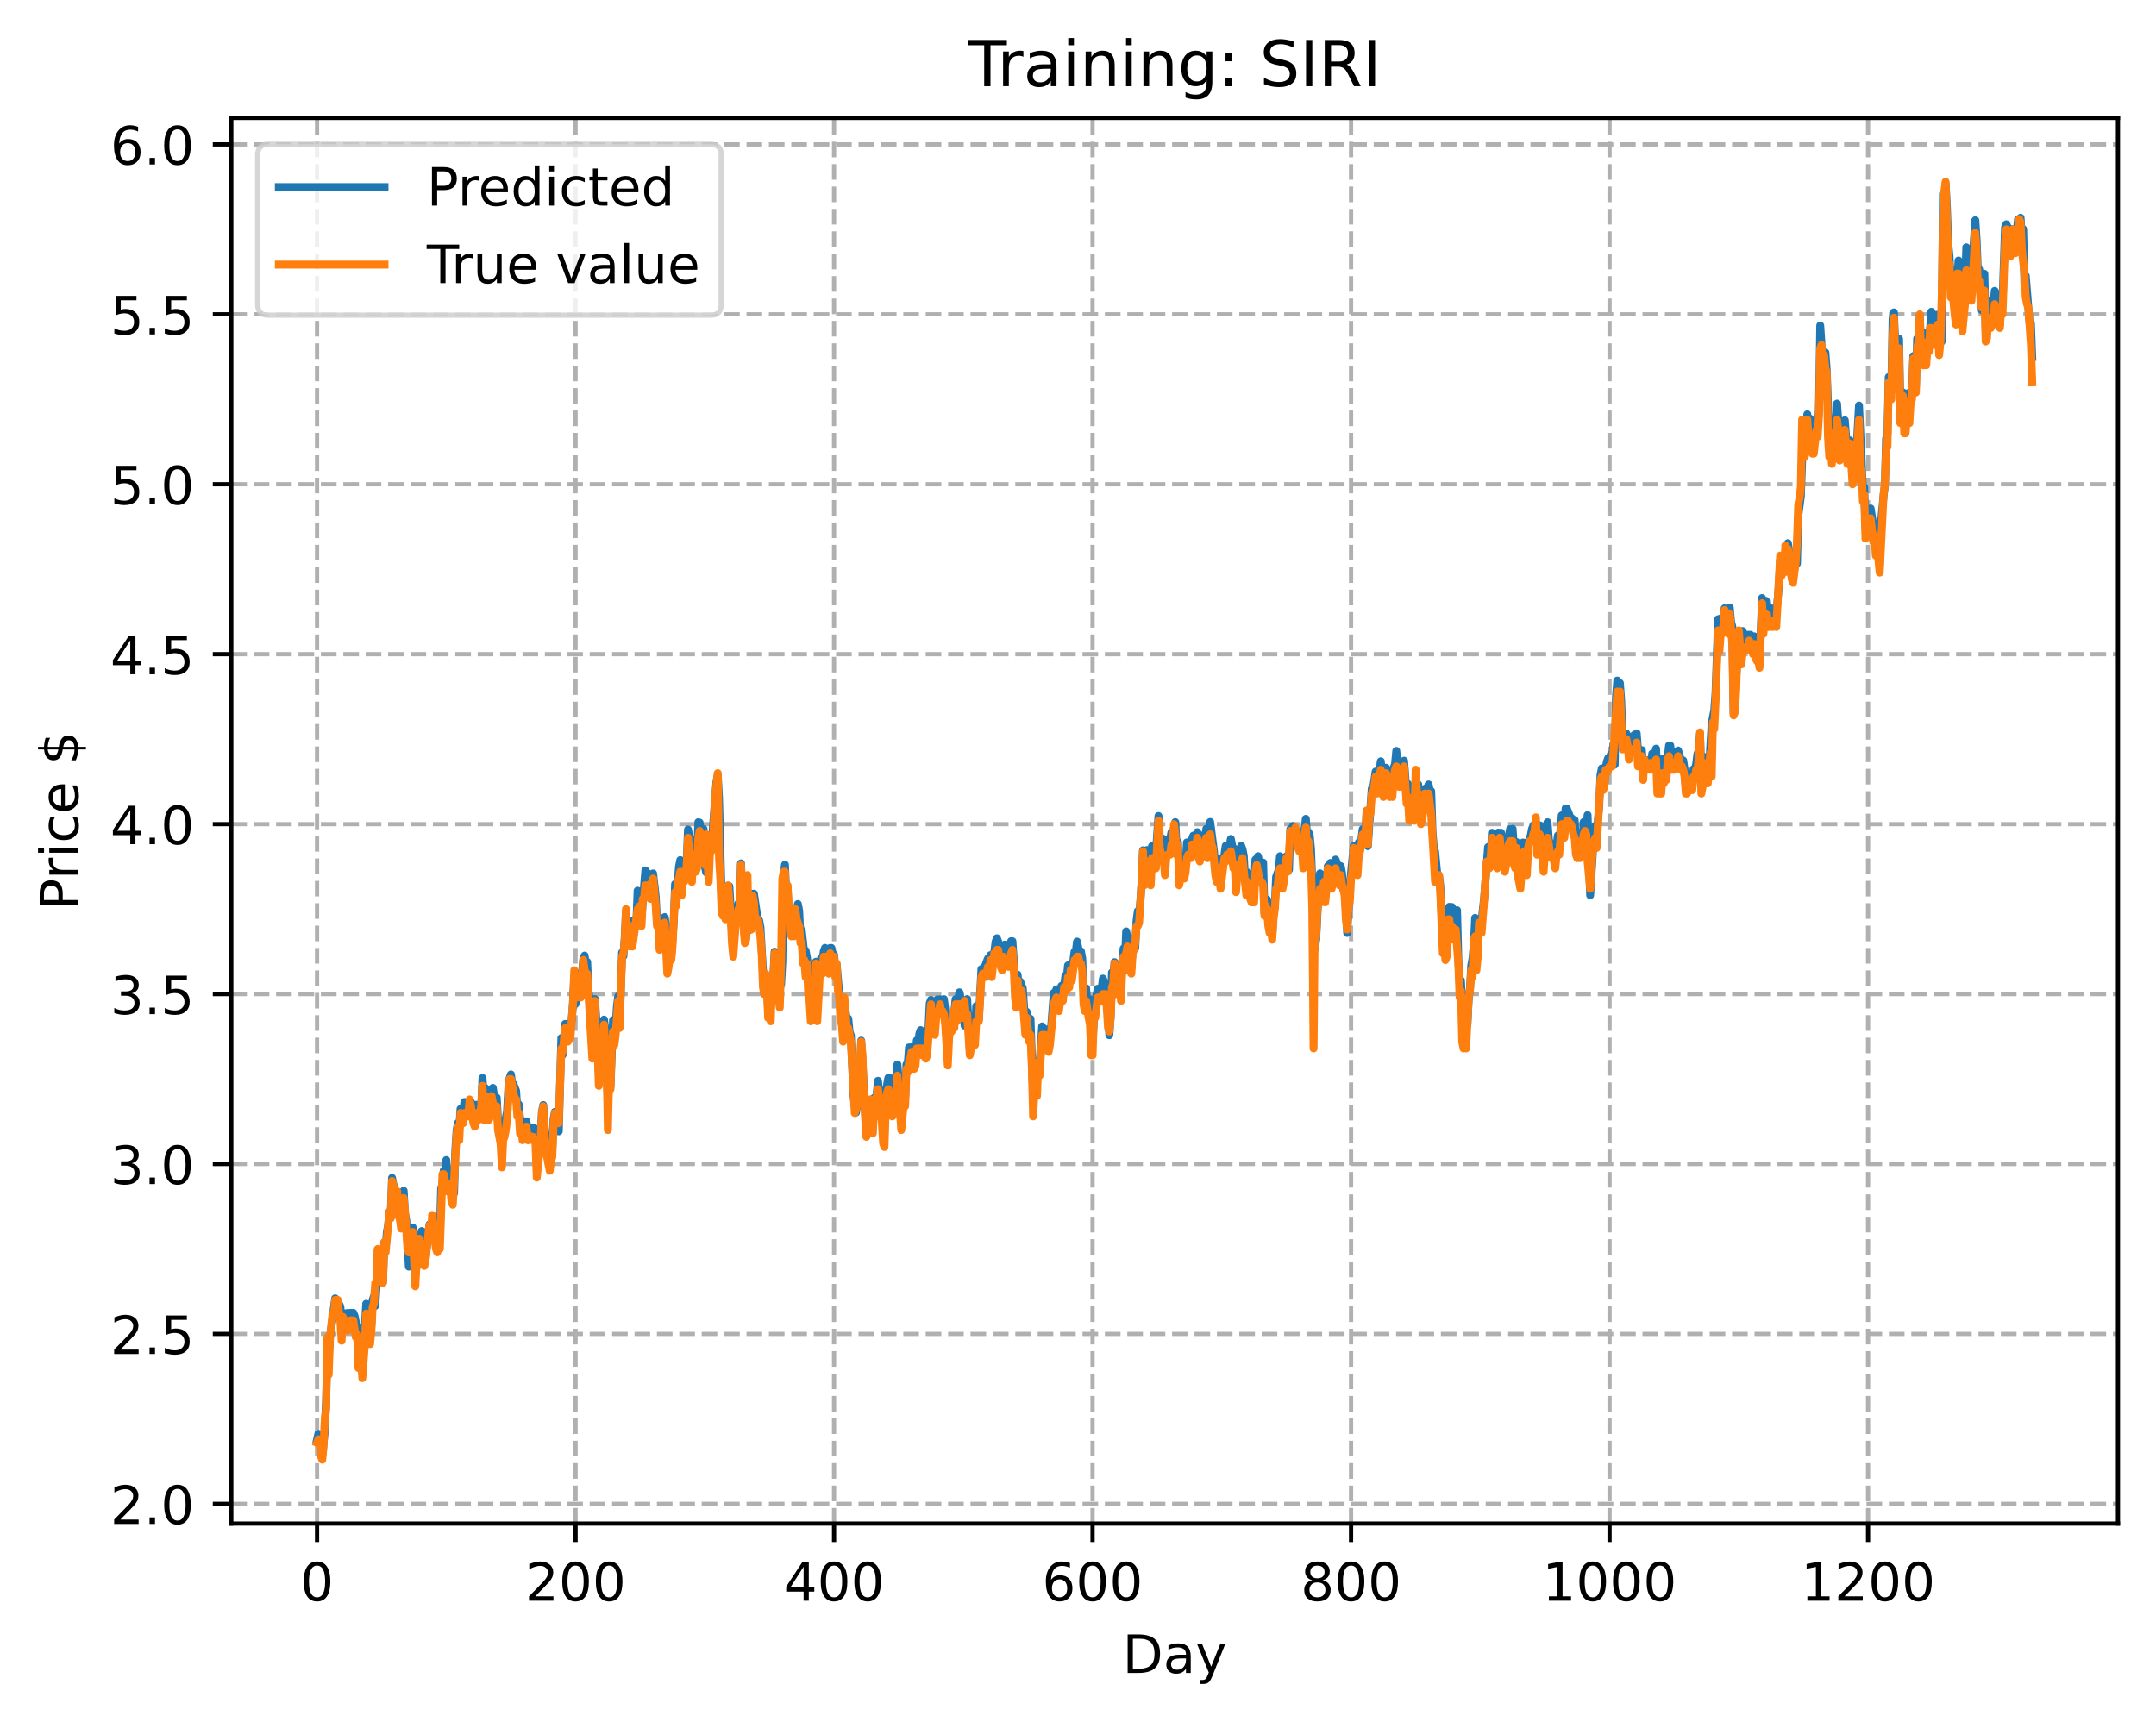<?xml version="1.0" encoding="utf-8" standalone="no"?>
<!DOCTYPE svg PUBLIC "-//W3C//DTD SVG 1.1//EN"
  "http://www.w3.org/Graphics/SVG/1.1/DTD/svg11.dtd">
<!-- Created with matplotlib (https://matplotlib.org/) -->
<svg height="325.986pt" version="1.1" viewBox="0 0 408.101 325.986" width="408.101pt" xmlns="http://www.w3.org/2000/svg" xmlns:xlink="http://www.w3.org/1999/xlink">
 <defs>
  <style type="text/css">
*{stroke-linecap:butt;stroke-linejoin:round;}
  </style>
 </defs>
 <g id="figure_1">
  <g id="patch_1">
   <path d="M 0 325.986 
L 408.101 325.986 
L 408.101 0 
L 0 0 
z
" style="fill:#ffffff;"/>
  </g>
  <g id="axes_1">
   <g id="patch_2">
    <path d="M 43.781 288.43 
L 400.901 288.43 
L 400.901 22.318 
L 43.781 22.318 
z
" style="fill:#ffffff;"/>
   </g>
   <g id="matplotlib.axis_1">
    <g id="xtick_1">
     <g id="line2d_1">
      <path clip-path="url(#pc3d595fe36)" d="M 60.014 288.43 
L 60.014 22.318 
" style="fill:none;stroke:#b0b0b0;stroke-dasharray:2.96,1.28;stroke-dashoffset:0;stroke-width:0.8;"/>
     </g>
     <g id="line2d_2">
      <defs>
       <path d="M 0 0 
L 0 3.5 
" id="mcd1e9861cb" style="stroke:#000000;stroke-width:0.8;"/>
      </defs>
      <g>
       <use style="stroke:#000000;stroke-width:0.8;" x="60.014" xlink:href="#mcd1e9861cb" y="288.43"/>
      </g>
     </g>
     <g id="text_1">
      <!-- 0 -->
      <defs>
       <path d="M 31.781 66.406 
Q 24.172 66.406 20.328 58.906 
Q 16.5 51.422 16.5 36.375 
Q 16.5 21.391 20.328 13.891 
Q 24.172 6.391 31.781 6.391 
Q 39.453 6.391 43.281 13.891 
Q 47.125 21.391 47.125 36.375 
Q 47.125 51.422 43.281 58.906 
Q 39.453 66.406 31.781 66.406 
z
M 31.781 74.219 
Q 44.047 74.219 50.516 64.516 
Q 56.984 54.828 56.984 36.375 
Q 56.984 17.969 50.516 8.266 
Q 44.047 -1.422 31.781 -1.422 
Q 19.531 -1.422 13.062 8.266 
Q 6.594 17.969 6.594 36.375 
Q 6.594 54.828 13.062 64.516 
Q 19.531 74.219 31.781 74.219 
z
" id="DejaVuSans-48"/>
      </defs>
      <g transform="translate(56.833 303.029)scale(0.1 -0.1)">
       <use xlink:href="#DejaVuSans-48"/>
      </g>
     </g>
    </g>
    <g id="xtick_2">
     <g id="line2d_3">
      <path clip-path="url(#pc3d595fe36)" d="M 108.945 288.43 
L 108.945 22.318 
" style="fill:none;stroke:#b0b0b0;stroke-dasharray:2.96,1.28;stroke-dashoffset:0;stroke-width:0.8;"/>
     </g>
     <g id="line2d_4">
      <g>
       <use style="stroke:#000000;stroke-width:0.8;" x="108.945" xlink:href="#mcd1e9861cb" y="288.43"/>
      </g>
     </g>
     <g id="text_2">
      <!-- 200 -->
      <defs>
       <path d="M 19.188 8.297 
L 53.609 8.297 
L 53.609 0 
L 7.328 0 
L 7.328 8.297 
Q 12.938 14.109 22.625 23.891 
Q 32.328 33.688 34.812 36.531 
Q 39.547 41.844 41.422 45.531 
Q 43.312 49.219 43.312 52.781 
Q 43.312 58.594 39.234 62.25 
Q 35.156 65.922 28.609 65.922 
Q 23.969 65.922 18.812 64.312 
Q 13.672 62.703 7.812 59.422 
L 7.812 69.391 
Q 13.766 71.781 18.938 73 
Q 24.125 74.219 28.422 74.219 
Q 39.75 74.219 46.484 68.547 
Q 53.219 62.891 53.219 53.422 
Q 53.219 48.922 51.531 44.891 
Q 49.859 40.875 45.406 35.406 
Q 44.188 33.984 37.641 27.219 
Q 31.109 20.453 19.188 8.297 
z
" id="DejaVuSans-50"/>
      </defs>
      <g transform="translate(99.401 303.029)scale(0.1 -0.1)">
       <use xlink:href="#DejaVuSans-50"/>
       <use x="63.623" xlink:href="#DejaVuSans-48"/>
       <use x="127.246" xlink:href="#DejaVuSans-48"/>
      </g>
     </g>
    </g>
    <g id="xtick_3">
     <g id="line2d_5">
      <path clip-path="url(#pc3d595fe36)" d="M 157.875 288.43 
L 157.875 22.318 
" style="fill:none;stroke:#b0b0b0;stroke-dasharray:2.96,1.28;stroke-dashoffset:0;stroke-width:0.8;"/>
     </g>
     <g id="line2d_6">
      <g>
       <use style="stroke:#000000;stroke-width:0.8;" x="157.875" xlink:href="#mcd1e9861cb" y="288.43"/>
      </g>
     </g>
     <g id="text_3">
      <!-- 400 -->
      <defs>
       <path d="M 37.797 64.312 
L 12.891 25.391 
L 37.797 25.391 
z
M 35.203 72.906 
L 47.609 72.906 
L 47.609 25.391 
L 58.016 25.391 
L 58.016 17.188 
L 47.609 17.188 
L 47.609 0 
L 37.797 0 
L 37.797 17.188 
L 4.891 17.188 
L 4.891 26.703 
z
" id="DejaVuSans-52"/>
      </defs>
      <g transform="translate(148.331 303.029)scale(0.1 -0.1)">
       <use xlink:href="#DejaVuSans-52"/>
       <use x="63.623" xlink:href="#DejaVuSans-48"/>
       <use x="127.246" xlink:href="#DejaVuSans-48"/>
      </g>
     </g>
    </g>
    <g id="xtick_4">
     <g id="line2d_7">
      <path clip-path="url(#pc3d595fe36)" d="M 206.806 288.43 
L 206.806 22.318 
" style="fill:none;stroke:#b0b0b0;stroke-dasharray:2.96,1.28;stroke-dashoffset:0;stroke-width:0.8;"/>
     </g>
     <g id="line2d_8">
      <g>
       <use style="stroke:#000000;stroke-width:0.8;" x="206.806" xlink:href="#mcd1e9861cb" y="288.43"/>
      </g>
     </g>
     <g id="text_4">
      <!-- 600 -->
      <defs>
       <path d="M 33.016 40.375 
Q 26.375 40.375 22.484 35.828 
Q 18.609 31.297 18.609 23.391 
Q 18.609 15.531 22.484 10.953 
Q 26.375 6.391 33.016 6.391 
Q 39.656 6.391 43.531 10.953 
Q 47.406 15.531 47.406 23.391 
Q 47.406 31.297 43.531 35.828 
Q 39.656 40.375 33.016 40.375 
z
M 52.594 71.297 
L 52.594 62.312 
Q 48.875 64.062 45.094 64.984 
Q 41.312 65.922 37.594 65.922 
Q 27.828 65.922 22.672 59.328 
Q 17.531 52.734 16.797 39.406 
Q 19.672 43.656 24.016 45.922 
Q 28.375 48.188 33.594 48.188 
Q 44.578 48.188 50.953 41.516 
Q 57.328 34.859 57.328 23.391 
Q 57.328 12.156 50.688 5.359 
Q 44.047 -1.422 33.016 -1.422 
Q 20.359 -1.422 13.672 8.266 
Q 6.984 17.969 6.984 36.375 
Q 6.984 53.656 15.188 63.938 
Q 23.391 74.219 37.203 74.219 
Q 40.922 74.219 44.703 73.484 
Q 48.484 72.75 52.594 71.297 
z
" id="DejaVuSans-54"/>
      </defs>
      <g transform="translate(197.262 303.029)scale(0.1 -0.1)">
       <use xlink:href="#DejaVuSans-54"/>
       <use x="63.623" xlink:href="#DejaVuSans-48"/>
       <use x="127.246" xlink:href="#DejaVuSans-48"/>
      </g>
     </g>
    </g>
    <g id="xtick_5">
     <g id="line2d_9">
      <path clip-path="url(#pc3d595fe36)" d="M 255.736 288.43 
L 255.736 22.318 
" style="fill:none;stroke:#b0b0b0;stroke-dasharray:2.96,1.28;stroke-dashoffset:0;stroke-width:0.8;"/>
     </g>
     <g id="line2d_10">
      <g>
       <use style="stroke:#000000;stroke-width:0.8;" x="255.736" xlink:href="#mcd1e9861cb" y="288.43"/>
      </g>
     </g>
     <g id="text_5">
      <!-- 800 -->
      <defs>
       <path d="M 31.781 34.625 
Q 24.75 34.625 20.719 30.859 
Q 16.703 27.094 16.703 20.516 
Q 16.703 13.922 20.719 10.156 
Q 24.75 6.391 31.781 6.391 
Q 38.812 6.391 42.859 10.172 
Q 46.922 13.969 46.922 20.516 
Q 46.922 27.094 42.891 30.859 
Q 38.875 34.625 31.781 34.625 
z
M 21.922 38.812 
Q 15.578 40.375 12.031 44.719 
Q 8.5 49.078 8.5 55.328 
Q 8.5 64.062 14.719 69.141 
Q 20.953 74.219 31.781 74.219 
Q 42.672 74.219 48.875 69.141 
Q 55.078 64.062 55.078 55.328 
Q 55.078 49.078 51.531 44.719 
Q 48 40.375 41.703 38.812 
Q 48.828 37.156 52.797 32.312 
Q 56.781 27.484 56.781 20.516 
Q 56.781 9.906 50.312 4.234 
Q 43.844 -1.422 31.781 -1.422 
Q 19.734 -1.422 13.25 4.234 
Q 6.781 9.906 6.781 20.516 
Q 6.781 27.484 10.781 32.312 
Q 14.797 37.156 21.922 38.812 
z
M 18.312 54.391 
Q 18.312 48.734 21.844 45.562 
Q 25.391 42.391 31.781 42.391 
Q 38.141 42.391 41.719 45.562 
Q 45.312 48.734 45.312 54.391 
Q 45.312 60.062 41.719 63.234 
Q 38.141 66.406 31.781 66.406 
Q 25.391 66.406 21.844 63.234 
Q 18.312 60.062 18.312 54.391 
z
" id="DejaVuSans-56"/>
      </defs>
      <g transform="translate(246.193 303.029)scale(0.1 -0.1)">
       <use xlink:href="#DejaVuSans-56"/>
       <use x="63.623" xlink:href="#DejaVuSans-48"/>
       <use x="127.246" xlink:href="#DejaVuSans-48"/>
      </g>
     </g>
    </g>
    <g id="xtick_6">
     <g id="line2d_11">
      <path clip-path="url(#pc3d595fe36)" d="M 304.667 288.43 
L 304.667 22.318 
" style="fill:none;stroke:#b0b0b0;stroke-dasharray:2.96,1.28;stroke-dashoffset:0;stroke-width:0.8;"/>
     </g>
     <g id="line2d_12">
      <g>
       <use style="stroke:#000000;stroke-width:0.8;" x="304.667" xlink:href="#mcd1e9861cb" y="288.43"/>
      </g>
     </g>
     <g id="text_6">
      <!-- 1000 -->
      <defs>
       <path d="M 12.406 8.297 
L 28.516 8.297 
L 28.516 63.922 
L 10.984 60.406 
L 10.984 69.391 
L 28.422 72.906 
L 38.281 72.906 
L 38.281 8.297 
L 54.391 8.297 
L 54.391 0 
L 12.406 0 
z
" id="DejaVuSans-49"/>
      </defs>
      <g transform="translate(291.942 303.029)scale(0.1 -0.1)">
       <use xlink:href="#DejaVuSans-49"/>
       <use x="63.623" xlink:href="#DejaVuSans-48"/>
       <use x="127.246" xlink:href="#DejaVuSans-48"/>
       <use x="190.869" xlink:href="#DejaVuSans-48"/>
      </g>
     </g>
    </g>
    <g id="xtick_7">
     <g id="line2d_13">
      <path clip-path="url(#pc3d595fe36)" d="M 353.598 288.43 
L 353.598 22.318 
" style="fill:none;stroke:#b0b0b0;stroke-dasharray:2.96,1.28;stroke-dashoffset:0;stroke-width:0.8;"/>
     </g>
     <g id="line2d_14">
      <g>
       <use style="stroke:#000000;stroke-width:0.8;" x="353.598" xlink:href="#mcd1e9861cb" y="288.43"/>
      </g>
     </g>
     <g id="text_7">
      <!-- 1200 -->
      <g transform="translate(340.873 303.029)scale(0.1 -0.1)">
       <use xlink:href="#DejaVuSans-49"/>
       <use x="63.623" xlink:href="#DejaVuSans-50"/>
       <use x="127.246" xlink:href="#DejaVuSans-48"/>
       <use x="190.869" xlink:href="#DejaVuSans-48"/>
      </g>
     </g>
    </g>
    <g id="text_8">
     <!-- Day -->
     <defs>
      <path d="M 19.672 64.797 
L 19.672 8.109 
L 31.594 8.109 
Q 46.688 8.109 53.688 14.938 
Q 60.688 21.781 60.688 36.531 
Q 60.688 51.172 53.688 57.984 
Q 46.688 64.797 31.594 64.797 
z
M 9.812 72.906 
L 30.078 72.906 
Q 51.266 72.906 61.172 64.094 
Q 71.094 55.281 71.094 36.531 
Q 71.094 17.672 61.125 8.828 
Q 51.172 0 30.078 0 
L 9.812 0 
z
" id="DejaVuSans-68"/>
      <path d="M 34.281 27.484 
Q 23.391 27.484 19.188 25 
Q 14.984 22.516 14.984 16.5 
Q 14.984 11.719 18.141 8.906 
Q 21.297 6.109 26.703 6.109 
Q 34.188 6.109 38.703 11.406 
Q 43.219 16.703 43.219 25.484 
L 43.219 27.484 
z
M 52.203 31.203 
L 52.203 0 
L 43.219 0 
L 43.219 8.297 
Q 40.141 3.328 35.547 0.953 
Q 30.953 -1.422 24.312 -1.422 
Q 15.922 -1.422 10.953 3.297 
Q 6 8.016 6 15.922 
Q 6 25.141 12.172 29.828 
Q 18.359 34.516 30.609 34.516 
L 43.219 34.516 
L 43.219 35.406 
Q 43.219 41.609 39.141 45 
Q 35.062 48.391 27.688 48.391 
Q 23 48.391 18.547 47.266 
Q 14.109 46.141 10.016 43.891 
L 10.016 52.203 
Q 14.938 54.109 19.578 55.047 
Q 24.219 56 28.609 56 
Q 40.484 56 46.344 49.844 
Q 52.203 43.703 52.203 31.203 
z
" id="DejaVuSans-97"/>
      <path d="M 32.172 -5.078 
Q 28.375 -14.844 24.75 -17.812 
Q 21.141 -20.797 15.094 -20.797 
L 7.906 -20.797 
L 7.906 -13.281 
L 13.188 -13.281 
Q 16.891 -13.281 18.938 -11.516 
Q 21 -9.766 23.484 -3.219 
L 25.094 0.875 
L 2.984 54.688 
L 12.5 54.688 
L 29.594 11.922 
L 46.688 54.688 
L 56.203 54.688 
z
" id="DejaVuSans-121"/>
     </defs>
     <g transform="translate(212.468 316.707)scale(0.1 -0.1)">
      <use xlink:href="#DejaVuSans-68"/>
      <use x="77.002" xlink:href="#DejaVuSans-97"/>
      <use x="138.281" xlink:href="#DejaVuSans-121"/>
     </g>
    </g>
   </g>
   <g id="matplotlib.axis_2">
    <g id="ytick_1">
     <g id="line2d_15">
      <path clip-path="url(#pc3d595fe36)" d="M 43.781 284.698 
L 400.901 284.698 
" style="fill:none;stroke:#b0b0b0;stroke-dasharray:2.96,1.28;stroke-dashoffset:0;stroke-width:0.8;"/>
     </g>
     <g id="line2d_16">
      <defs>
       <path d="M 0 0 
L -3.5 0 
" id="m136fccde7b" style="stroke:#000000;stroke-width:0.8;"/>
      </defs>
      <g>
       <use style="stroke:#000000;stroke-width:0.8;" x="43.781" xlink:href="#m136fccde7b" y="284.698"/>
      </g>
     </g>
     <g id="text_9">
      <!-- 2.0 -->
      <defs>
       <path d="M 10.688 12.406 
L 21 12.406 
L 21 0 
L 10.688 0 
z
" id="DejaVuSans-46"/>
      </defs>
      <g transform="translate(20.878 288.498)scale(0.1 -0.1)">
       <use xlink:href="#DejaVuSans-50"/>
       <use x="63.623" xlink:href="#DejaVuSans-46"/>
       <use x="95.41" xlink:href="#DejaVuSans-48"/>
      </g>
     </g>
    </g>
    <g id="ytick_2">
     <g id="line2d_17">
      <path clip-path="url(#pc3d595fe36)" d="M 43.781 252.528 
L 400.901 252.528 
" style="fill:none;stroke:#b0b0b0;stroke-dasharray:2.96,1.28;stroke-dashoffset:0;stroke-width:0.8;"/>
     </g>
     <g id="line2d_18">
      <g>
       <use style="stroke:#000000;stroke-width:0.8;" x="43.781" xlink:href="#m136fccde7b" y="252.528"/>
      </g>
     </g>
     <g id="text_10">
      <!-- 2.5 -->
      <defs>
       <path d="M 10.797 72.906 
L 49.516 72.906 
L 49.516 64.594 
L 19.828 64.594 
L 19.828 46.734 
Q 21.969 47.469 24.109 47.828 
Q 26.266 48.188 28.422 48.188 
Q 40.625 48.188 47.75 41.5 
Q 54.891 34.812 54.891 23.391 
Q 54.891 11.625 47.562 5.094 
Q 40.234 -1.422 26.906 -1.422 
Q 22.312 -1.422 17.547 -0.641 
Q 12.797 0.141 7.719 1.703 
L 7.719 11.625 
Q 12.109 9.234 16.797 8.062 
Q 21.484 6.891 26.703 6.891 
Q 35.156 6.891 40.078 11.328 
Q 45.016 15.766 45.016 23.391 
Q 45.016 31 40.078 35.438 
Q 35.156 39.891 26.703 39.891 
Q 22.75 39.891 18.812 39.016 
Q 14.891 38.141 10.797 36.281 
z
" id="DejaVuSans-53"/>
      </defs>
      <g transform="translate(20.878 256.327)scale(0.1 -0.1)">
       <use xlink:href="#DejaVuSans-50"/>
       <use x="63.623" xlink:href="#DejaVuSans-46"/>
       <use x="95.41" xlink:href="#DejaVuSans-53"/>
      </g>
     </g>
    </g>
    <g id="ytick_3">
     <g id="line2d_19">
      <path clip-path="url(#pc3d595fe36)" d="M 43.781 220.358 
L 400.901 220.358 
" style="fill:none;stroke:#b0b0b0;stroke-dasharray:2.96,1.28;stroke-dashoffset:0;stroke-width:0.8;"/>
     </g>
     <g id="line2d_20">
      <g>
       <use style="stroke:#000000;stroke-width:0.8;" x="43.781" xlink:href="#m136fccde7b" y="220.358"/>
      </g>
     </g>
     <g id="text_11">
      <!-- 3.0 -->
      <defs>
       <path d="M 40.578 39.312 
Q 47.656 37.797 51.625 33 
Q 55.609 28.219 55.609 21.188 
Q 55.609 10.406 48.188 4.484 
Q 40.766 -1.422 27.094 -1.422 
Q 22.516 -1.422 17.656 -0.516 
Q 12.797 0.391 7.625 2.203 
L 7.625 11.719 
Q 11.719 9.328 16.594 8.109 
Q 21.484 6.891 26.812 6.891 
Q 36.078 6.891 40.938 10.547 
Q 45.797 14.203 45.797 21.188 
Q 45.797 27.641 41.281 31.266 
Q 36.766 34.906 28.719 34.906 
L 20.219 34.906 
L 20.219 43.016 
L 29.109 43.016 
Q 36.375 43.016 40.234 45.922 
Q 44.094 48.828 44.094 54.297 
Q 44.094 59.906 40.109 62.906 
Q 36.141 65.922 28.719 65.922 
Q 24.656 65.922 20.016 65.031 
Q 15.375 64.156 9.812 62.312 
L 9.812 71.094 
Q 15.438 72.656 20.344 73.438 
Q 25.25 74.219 29.594 74.219 
Q 40.828 74.219 47.359 69.109 
Q 53.906 64.016 53.906 55.328 
Q 53.906 49.266 50.438 45.094 
Q 46.969 40.922 40.578 39.312 
z
" id="DejaVuSans-51"/>
      </defs>
      <g transform="translate(20.878 224.157)scale(0.1 -0.1)">
       <use xlink:href="#DejaVuSans-51"/>
       <use x="63.623" xlink:href="#DejaVuSans-46"/>
       <use x="95.41" xlink:href="#DejaVuSans-48"/>
      </g>
     </g>
    </g>
    <g id="ytick_4">
     <g id="line2d_21">
      <path clip-path="url(#pc3d595fe36)" d="M 43.781 188.188 
L 400.901 188.188 
" style="fill:none;stroke:#b0b0b0;stroke-dasharray:2.96,1.28;stroke-dashoffset:0;stroke-width:0.8;"/>
     </g>
     <g id="line2d_22">
      <g>
       <use style="stroke:#000000;stroke-width:0.8;" x="43.781" xlink:href="#m136fccde7b" y="188.188"/>
      </g>
     </g>
     <g id="text_12">
      <!-- 3.5 -->
      <g transform="translate(20.878 191.987)scale(0.1 -0.1)">
       <use xlink:href="#DejaVuSans-51"/>
       <use x="63.623" xlink:href="#DejaVuSans-46"/>
       <use x="95.41" xlink:href="#DejaVuSans-53"/>
      </g>
     </g>
    </g>
    <g id="ytick_5">
     <g id="line2d_23">
      <path clip-path="url(#pc3d595fe36)" d="M 43.781 156.018 
L 400.901 156.018 
" style="fill:none;stroke:#b0b0b0;stroke-dasharray:2.96,1.28;stroke-dashoffset:0;stroke-width:0.8;"/>
     </g>
     <g id="line2d_24">
      <g>
       <use style="stroke:#000000;stroke-width:0.8;" x="43.781" xlink:href="#m136fccde7b" y="156.018"/>
      </g>
     </g>
     <g id="text_13">
      <!-- 4.0 -->
      <g transform="translate(20.878 159.817)scale(0.1 -0.1)">
       <use xlink:href="#DejaVuSans-52"/>
       <use x="63.623" xlink:href="#DejaVuSans-46"/>
       <use x="95.41" xlink:href="#DejaVuSans-48"/>
      </g>
     </g>
    </g>
    <g id="ytick_6">
     <g id="line2d_25">
      <path clip-path="url(#pc3d595fe36)" d="M 43.781 123.847 
L 400.901 123.847 
" style="fill:none;stroke:#b0b0b0;stroke-dasharray:2.96,1.28;stroke-dashoffset:0;stroke-width:0.8;"/>
     </g>
     <g id="line2d_26">
      <g>
       <use style="stroke:#000000;stroke-width:0.8;" x="43.781" xlink:href="#m136fccde7b" y="123.847"/>
      </g>
     </g>
     <g id="text_14">
      <!-- 4.5 -->
      <g transform="translate(20.878 127.647)scale(0.1 -0.1)">
       <use xlink:href="#DejaVuSans-52"/>
       <use x="63.623" xlink:href="#DejaVuSans-46"/>
       <use x="95.41" xlink:href="#DejaVuSans-53"/>
      </g>
     </g>
    </g>
    <g id="ytick_7">
     <g id="line2d_27">
      <path clip-path="url(#pc3d595fe36)" d="M 43.781 91.677 
L 400.901 91.677 
" style="fill:none;stroke:#b0b0b0;stroke-dasharray:2.96,1.28;stroke-dashoffset:0;stroke-width:0.8;"/>
     </g>
     <g id="line2d_28">
      <g>
       <use style="stroke:#000000;stroke-width:0.8;" x="43.781" xlink:href="#m136fccde7b" y="91.677"/>
      </g>
     </g>
     <g id="text_15">
      <!-- 5.0 -->
      <g transform="translate(20.878 95.476)scale(0.1 -0.1)">
       <use xlink:href="#DejaVuSans-53"/>
       <use x="63.623" xlink:href="#DejaVuSans-46"/>
       <use x="95.41" xlink:href="#DejaVuSans-48"/>
      </g>
     </g>
    </g>
    <g id="ytick_8">
     <g id="line2d_29">
      <path clip-path="url(#pc3d595fe36)" d="M 43.781 59.507 
L 400.901 59.507 
" style="fill:none;stroke:#b0b0b0;stroke-dasharray:2.96,1.28;stroke-dashoffset:0;stroke-width:0.8;"/>
     </g>
     <g id="line2d_30">
      <g>
       <use style="stroke:#000000;stroke-width:0.8;" x="43.781" xlink:href="#m136fccde7b" y="59.507"/>
      </g>
     </g>
     <g id="text_16">
      <!-- 5.5 -->
      <g transform="translate(20.878 63.306)scale(0.1 -0.1)">
       <use xlink:href="#DejaVuSans-53"/>
       <use x="63.623" xlink:href="#DejaVuSans-46"/>
       <use x="95.41" xlink:href="#DejaVuSans-53"/>
      </g>
     </g>
    </g>
    <g id="ytick_9">
     <g id="line2d_31">
      <path clip-path="url(#pc3d595fe36)" d="M 43.781 27.337 
L 400.901 27.337 
" style="fill:none;stroke:#b0b0b0;stroke-dasharray:2.96,1.28;stroke-dashoffset:0;stroke-width:0.8;"/>
     </g>
     <g id="line2d_32">
      <g>
       <use style="stroke:#000000;stroke-width:0.8;" x="43.781" xlink:href="#m136fccde7b" y="27.337"/>
      </g>
     </g>
     <g id="text_17">
      <!-- 6.0 -->
      <g transform="translate(20.878 31.136)scale(0.1 -0.1)">
       <use xlink:href="#DejaVuSans-54"/>
       <use x="63.623" xlink:href="#DejaVuSans-46"/>
       <use x="95.41" xlink:href="#DejaVuSans-48"/>
      </g>
     </g>
    </g>
    <g id="text_18">
     <!-- Price $ -->
     <defs>
      <path d="M 19.672 64.797 
L 19.672 37.406 
L 32.078 37.406 
Q 38.969 37.406 42.719 40.969 
Q 46.484 44.531 46.484 51.125 
Q 46.484 57.672 42.719 61.234 
Q 38.969 64.797 32.078 64.797 
z
M 9.812 72.906 
L 32.078 72.906 
Q 44.344 72.906 50.609 67.359 
Q 56.891 61.812 56.891 51.125 
Q 56.891 40.328 50.609 34.812 
Q 44.344 29.297 32.078 29.297 
L 19.672 29.297 
L 19.672 0 
L 9.812 0 
z
" id="DejaVuSans-80"/>
      <path d="M 41.109 46.297 
Q 39.594 47.172 37.812 47.578 
Q 36.031 48 33.891 48 
Q 26.266 48 22.188 43.047 
Q 18.109 38.094 18.109 28.812 
L 18.109 0 
L 9.078 0 
L 9.078 54.688 
L 18.109 54.688 
L 18.109 46.188 
Q 20.953 51.172 25.484 53.578 
Q 30.031 56 36.531 56 
Q 37.453 56 38.578 55.875 
Q 39.703 55.766 41.062 55.516 
z
" id="DejaVuSans-114"/>
      <path d="M 9.422 54.688 
L 18.406 54.688 
L 18.406 0 
L 9.422 0 
z
M 9.422 75.984 
L 18.406 75.984 
L 18.406 64.594 
L 9.422 64.594 
z
" id="DejaVuSans-105"/>
      <path d="M 48.781 52.594 
L 48.781 44.188 
Q 44.969 46.297 41.141 47.344 
Q 37.312 48.391 33.406 48.391 
Q 24.656 48.391 19.812 42.844 
Q 14.984 37.312 14.984 27.297 
Q 14.984 17.281 19.812 11.734 
Q 24.656 6.203 33.406 6.203 
Q 37.312 6.203 41.141 7.25 
Q 44.969 8.297 48.781 10.406 
L 48.781 2.094 
Q 45.016 0.344 40.984 -0.531 
Q 36.969 -1.422 32.422 -1.422 
Q 20.062 -1.422 12.781 6.344 
Q 5.516 14.109 5.516 27.297 
Q 5.516 40.672 12.859 48.328 
Q 20.219 56 33.016 56 
Q 37.156 56 41.109 55.141 
Q 45.062 54.297 48.781 52.594 
z
" id="DejaVuSans-99"/>
      <path d="M 56.203 29.594 
L 56.203 25.203 
L 14.891 25.203 
Q 15.484 15.922 20.484 11.062 
Q 25.484 6.203 34.422 6.203 
Q 39.594 6.203 44.453 7.469 
Q 49.312 8.734 54.109 11.281 
L 54.109 2.781 
Q 49.266 0.734 44.188 -0.344 
Q 39.109 -1.422 33.891 -1.422 
Q 20.797 -1.422 13.156 6.188 
Q 5.516 13.812 5.516 26.812 
Q 5.516 40.234 12.766 48.109 
Q 20.016 56 32.328 56 
Q 43.359 56 49.781 48.891 
Q 56.203 41.797 56.203 29.594 
z
M 47.219 32.234 
Q 47.125 39.594 43.094 43.984 
Q 39.062 48.391 32.422 48.391 
Q 24.906 48.391 20.391 44.141 
Q 15.875 39.891 15.188 32.172 
z
" id="DejaVuSans-101"/>
      <path id="DejaVuSans-32"/>
      <path d="M 33.797 -14.703 
L 28.906 -14.703 
L 28.859 0 
Q 23.734 0.094 18.609 1.188 
Q 13.484 2.297 8.297 4.5 
L 8.297 13.281 
Q 13.281 10.156 18.375 8.562 
Q 23.484 6.984 28.906 6.938 
L 28.906 29.203 
Q 18.109 30.953 13.203 35.156 
Q 8.297 39.359 8.297 46.688 
Q 8.297 54.641 13.625 59.219 
Q 18.953 63.812 28.906 64.5 
L 28.906 75.984 
L 33.797 75.984 
L 33.797 64.656 
Q 38.328 64.453 42.578 63.688 
Q 46.828 62.938 50.875 61.625 
L 50.875 53.078 
Q 46.828 55.125 42.547 56.25 
Q 38.281 57.375 33.797 57.562 
L 33.797 36.719 
Q 44.875 35.016 50.094 30.609 
Q 55.328 26.219 55.328 18.609 
Q 55.328 10.359 49.781 5.594 
Q 44.234 0.828 33.797 0.094 
z
M 28.906 37.594 
L 28.906 57.625 
Q 23.25 56.984 20.266 54.391 
Q 17.281 51.812 17.281 47.516 
Q 17.281 43.312 20.031 40.969 
Q 22.797 38.625 28.906 37.594 
z
M 33.797 28.219 
L 33.797 7.078 
Q 39.984 7.906 43.141 10.594 
Q 46.297 13.281 46.297 17.672 
Q 46.297 21.969 43.281 24.5 
Q 40.281 27.047 33.797 28.219 
z
" id="DejaVuSans-36"/>
     </defs>
     <g transform="translate(14.798 172.342)rotate(-90)scale(0.1 -0.1)">
      <use xlink:href="#DejaVuSans-80"/>
      <use x="58.553" xlink:href="#DejaVuSans-114"/>
      <use x="99.666" xlink:href="#DejaVuSans-105"/>
      <use x="127.449" xlink:href="#DejaVuSans-99"/>
      <use x="182.43" xlink:href="#DejaVuSans-101"/>
      <use x="243.953" xlink:href="#DejaVuSans-32"/>
      <use x="275.74" xlink:href="#DejaVuSans-36"/>
     </g>
    </g>
   </g>
   <g id="line2d_33">
    <path clip-path="url(#pc3d595fe36)" d="M 60.014 272.504 
L 60.259 271.443 
L 60.993 275.538 
L 61.482 270.867 
L 61.727 265.139 
L 61.971 254.451 
L 62.216 256.755 
L 62.461 253.202 
L 63.439 245.796 
L 63.684 247.319 
L 63.928 247.468 
L 64.173 246.837 
L 64.418 247.377 
L 64.662 250.987 
L 64.907 248.775 
L 65.152 248.607 
L 65.396 249.216 
L 65.641 248.604 
L 65.886 248.548 
L 66.13 249.14 
L 66.375 248.535 
L 66.62 249.716 
L 66.864 248.534 
L 67.109 249.091 
L 67.354 250.337 
L 67.598 250.979 
L 67.843 255.894 
L 68.088 252.404 
L 68.332 252.907 
L 68.577 257.848 
L 68.821 255.555 
L 69.311 246.823 
L 69.555 248.498 
L 69.8 250.971 
L 70.045 252.234 
L 70.289 251.056 
L 70.534 246.122 
L 70.779 245.391 
L 71.023 247.214 
L 71.268 243.498 
L 71.513 236.586 
L 71.757 238.347 
L 72.002 238.939 
L 72.247 240.15 
L 72.491 242.666 
L 72.736 235.208 
L 72.981 236.393 
L 73.225 233.246 
L 73.47 231.918 
L 73.715 229.376 
L 73.959 229.961 
L 74.204 222.987 
L 74.449 224.231 
L 74.693 224.811 
L 74.938 227.288 
L 75.182 226.01 
L 75.672 230.425 
L 75.916 231.674 
L 76.161 231.065 
L 76.406 225.428 
L 76.65 229.788 
L 76.895 231.018 
L 77.384 239.787 
L 77.629 234.903 
L 77.874 233.004 
L 78.118 232.373 
L 78.608 241.08 
L 78.852 238.679 
L 79.097 238.061 
L 79.342 233.745 
L 79.586 236.121 
L 79.831 233.055 
L 80.076 234.218 
L 80.32 237.973 
L 80.565 238.025 
L 81.054 233.695 
L 81.299 231.798 
L 81.543 234.236 
L 81.788 233.632 
L 82.033 232.372 
L 82.277 234.858 
L 82.767 236.137 
L 83.011 233.061 
L 83.256 233.641 
L 83.501 224.921 
L 83.745 224.153 
L 83.99 221.605 
L 84.235 221.526 
L 84.479 219.612 
L 84.724 222.743 
L 84.969 222.098 
L 85.458 225.255 
L 85.703 225.885 
L 85.947 225.899 
L 86.192 217.747 
L 86.437 213.919 
L 86.681 212.604 
L 86.926 213.79 
L 87.17 209.936 
L 87.415 211.213 
L 87.66 210.548 
L 87.904 208.621 
L 88.394 209.874 
L 88.638 211.118 
L 88.883 209.204 
L 89.128 208.582 
L 89.372 209.207 
L 89.862 212.946 
L 90.106 209.16 
L 90.351 209.175 
L 90.596 210.427 
L 90.84 209.131 
L 91.085 209.757 
L 91.33 204.08 
L 91.574 207.857 
L 91.819 205.934 
L 92.064 208.431 
L 92.308 209.072 
L 92.553 210.955 
L 92.797 209.719 
L 93.042 206.583 
L 93.287 205.951 
L 93.776 209.05 
L 94.021 207.793 
L 94.265 212.199 
L 94.755 215.368 
L 94.999 216.666 
L 95.733 211.7 
L 95.978 210.413 
L 96.223 206.001 
L 96.467 204.06 
L 96.712 203.4 
L 96.957 205.254 
L 97.201 205.239 
L 97.691 206.519 
L 97.935 210.299 
L 98.18 209.059 
L 98.424 211.578 
L 98.669 212.242 
L 98.914 214.745 
L 99.403 212.285 
L 99.648 212.286 
L 99.892 214.147 
L 100.137 213.533 
L 101.116 213.546 
L 101.36 214.175 
L 101.605 218.551 
L 101.85 217.99 
L 102.339 214.897 
L 102.584 210.512 
L 102.828 209.191 
L 103.318 216.674 
L 103.562 216.078 
L 103.807 218.607 
L 104.052 219.914 
L 104.541 217.457 
L 104.785 211.84 
L 105.03 210.502 
L 105.275 211.094 
L 105.519 211.053 
L 105.764 214.177 
L 106.253 196.526 
L 106.498 199.693 
L 106.987 193.835 
L 107.232 193.864 
L 107.477 195.102 
L 108.211 193.153 
L 108.455 189.949 
L 108.7 184.855 
L 108.945 190.026 
L 109.189 186.66 
L 109.434 186.696 
L 109.923 184.118 
L 110.168 184.117 
L 110.412 181.525 
L 110.657 180.907 
L 110.902 182.81 
L 111.146 182.101 
L 111.391 187.853 
L 111.636 189.038 
L 111.88 192.21 
L 112.125 199.173 
L 112.614 189.142 
L 113.104 196.675 
L 113.348 202.919 
L 113.593 199.878 
L 113.838 201.132 
L 114.327 193.022 
L 114.572 194.868 
L 115.061 208.626 
L 115.306 204.398 
L 115.55 205.631 
L 116.04 193.122 
L 116.284 196.213 
L 116.529 194.292 
L 116.773 190.472 
L 117.018 188.584 
L 117.263 194.258 
L 117.752 180.301 
L 117.997 181.001 
L 118.241 177.727 
L 118.486 172.591 
L 118.731 176.511 
L 118.975 175.731 
L 119.22 178.289 
L 119.465 174.403 
L 119.709 177.681 
L 119.954 175.04 
L 120.443 175.058 
L 120.688 168.624 
L 120.933 170.641 
L 121.177 170.551 
L 121.422 173.707 
L 122.156 164.779 
L 122.4 168.01 
L 122.645 165.338 
L 122.89 167.926 
L 123.134 167.239 
L 123.379 165.959 
L 123.624 165.347 
L 124.113 169.759 
L 124.358 174.175 
L 124.602 173.516 
L 124.847 179.243 
L 125.092 175.478 
L 125.336 176.116 
L 125.581 175.526 
L 125.826 173.609 
L 126.07 175.496 
L 126.315 182.414 
L 126.56 181.167 
L 126.804 178.049 
L 127.049 181.228 
L 127.538 174.298 
L 127.783 167.365 
L 128.028 170.494 
L 128.517 164.065 
L 128.761 162.829 
L 129.006 169.196 
L 129.251 166.535 
L 129.495 165.304 
L 129.74 163.444 
L 129.985 162.805 
L 130.229 157.035 
L 130.474 158.379 
L 130.719 163.438 
L 130.963 165.216 
L 131.208 165.21 
L 131.453 158.879 
L 131.697 159.604 
L 131.942 162.116 
L 132.187 155.645 
L 132.431 155.734 
L 132.676 159.555 
L 132.921 157.523 
L 133.165 156.921 
L 133.41 163.965 
L 133.655 165.122 
L 133.899 160.689 
L 134.144 162.047 
L 134.388 158.228 
L 134.633 160.763 
L 135.612 148.015 
L 135.856 146.751 
L 136.101 151.219 
L 136.59 170.077 
L 137.08 172.045 
L 137.324 171.53 
L 137.569 169.052 
L 137.814 167.786 
L 138.058 167.769 
L 138.548 176.539 
L 138.792 179.697 
L 139.282 172.936 
L 139.526 172.301 
L 139.771 171.031 
L 140.016 171.62 
L 140.26 163.447 
L 140.749 174.766 
L 140.994 177.868 
L 141.239 177.318 
L 141.483 174.861 
L 141.728 176.137 
L 141.973 174.893 
L 142.217 174.239 
L 142.462 169.206 
L 142.707 169.179 
L 143.441 174.179 
L 143.685 174.196 
L 143.93 175.477 
L 144.664 188.127 
L 144.909 184.453 
L 145.153 185.092 
L 145.398 191.363 
L 145.643 188.316 
L 145.887 190.753 
L 146.132 185.257 
L 146.376 185.148 
L 146.621 180.169 
L 146.866 180.705 
L 147.11 185.109 
L 147.355 185.73 
L 147.6 187.002 
L 147.844 186.431 
L 148.089 182.054 
L 148.334 165.639 
L 148.578 163.69 
L 148.823 169.392 
L 149.068 167.9 
L 149.312 173.681 
L 149.557 175.538 
L 149.802 175.531 
L 150.046 174.31 
L 150.291 175.609 
L 150.536 173.048 
L 150.78 173.056 
L 151.025 171.139 
L 151.27 172.399 
L 151.514 177.451 
L 151.759 176.125 
L 152.248 180.604 
L 152.493 179.968 
L 152.737 181.247 
L 153.227 185.049 
L 153.471 190.709 
L 153.716 189.53 
L 153.961 187.67 
L 154.205 187.076 
L 154.45 182.069 
L 154.695 182.626 
L 154.939 185.765 
L 155.184 182.614 
L 155.429 181.343 
L 155.673 181.997 
L 155.918 180.092 
L 156.163 179.452 
L 156.407 180.722 
L 156.897 181.972 
L 157.141 179.458 
L 157.386 179.468 
L 157.631 181.997 
L 157.875 180.706 
L 158.12 183.238 
L 158.364 182.618 
L 159.098 190.822 
L 159.343 193.37 
L 159.588 194.669 
L 159.832 190.346 
L 160.077 191.566 
L 160.322 193.469 
L 160.566 192.837 
L 160.811 195.335 
L 161.056 196.012 
L 161.545 207.322 
L 162.034 210.617 
L 162.279 208.892 
L 162.768 203.266 
L 163.013 197.002 
L 163.502 205.615 
L 163.992 214.455 
L 164.236 209.656 
L 164.481 212.073 
L 164.725 208.472 
L 165.215 212.776 
L 165.459 207.837 
L 165.704 209.62 
L 166.193 204.613 
L 166.438 207.725 
L 166.683 206.493 
L 167.172 214.036 
L 167.417 214.081 
L 167.661 206.655 
L 168.151 204.053 
L 168.395 203.984 
L 168.885 208.99 
L 169.129 209.009 
L 169.374 208.409 
L 169.619 205.921 
L 169.863 201.508 
L 170.597 210.866 
L 171.086 207.803 
L 171.331 207.807 
L 171.576 201.517 
L 171.82 201.464 
L 172.065 198.29 
L 172.31 200.136 
L 172.554 198.22 
L 172.799 200.737 
L 173.044 200.732 
L 173.288 199.464 
L 173.533 196.953 
L 173.778 198.221 
L 174.022 195.66 
L 174.267 195.017 
L 174.512 196.28 
L 174.756 196.245 
L 175.246 197.502 
L 175.49 197.497 
L 175.735 194.97 
L 175.98 189.911 
L 176.224 189.281 
L 176.469 193.687 
L 176.713 191.702 
L 176.958 192.988 
L 177.447 189.195 
L 177.692 191.107 
L 177.937 189.166 
L 178.181 190.434 
L 178.426 190.426 
L 178.671 189.145 
L 178.915 191.056 
L 179.16 194.832 
L 179.405 196.072 
L 179.649 194.205 
L 179.894 194.234 
L 180.139 192.98 
L 180.383 194.222 
L 180.873 189.162 
L 181.117 190.423 
L 181.607 187.852 
L 181.851 189.124 
L 182.34 190.365 
L 182.585 194.162 
L 182.83 192.906 
L 183.074 189.14 
L 183.564 198.592 
L 184.053 194.857 
L 184.298 195.508 
L 184.542 195.498 
L 184.787 190.46 
L 185.276 192.948 
L 185.766 183.45 
L 186.255 183.403 
L 186.989 181.471 
L 187.234 181.468 
L 187.478 180.82 
L 187.723 182.727 
L 187.968 180.788 
L 188.212 180.167 
L 188.457 178.261 
L 188.701 177.619 
L 188.946 178.24 
L 189.191 180.117 
L 189.435 180.084 
L 189.68 181.36 
L 189.925 181.992 
L 190.169 178.819 
L 190.414 178.844 
L 190.903 181.334 
L 191.148 180.058 
L 191.393 178.174 
L 191.637 178.186 
L 192.127 185.095 
L 192.371 187.616 
L 192.616 184.512 
L 192.861 187.681 
L 193.105 185.828 
L 193.595 187.083 
L 194.084 194.004 
L 194.328 191.544 
L 194.573 192.807 
L 194.818 195.973 
L 195.062 192.886 
L 195.552 207.297 
L 195.796 206.176 
L 196.041 202.511 
L 196.53 201.261 
L 196.775 201.225 
L 197.264 194.31 
L 197.509 197.398 
L 197.754 194.91 
L 197.998 194.868 
L 198.488 197.409 
L 198.732 196.17 
L 198.977 194.296 
L 199.466 187.975 
L 199.711 187.951 
L 199.956 187.281 
L 200.2 189.792 
L 200.445 189.136 
L 200.689 187.238 
L 200.934 186.626 
L 201.179 187.25 
L 201.423 186.589 
L 201.668 184.68 
L 201.913 185.324 
L 202.157 182.758 
L 202.402 185.303 
L 202.647 183.996 
L 202.891 183.991 
L 203.381 180.185 
L 203.625 180.188 
L 203.87 178.249 
L 204.359 180.765 
L 204.604 180.101 
L 204.849 181.387 
L 205.093 187.088 
L 205.338 188.308 
L 205.583 187.068 
L 205.827 190.265 
L 206.072 189.022 
L 206.806 197.231 
L 207.295 189.131 
L 207.54 188.48 
L 207.784 187.18 
L 208.029 187.775 
L 208.274 187.772 
L 208.518 187.139 
L 208.763 185.257 
L 209.252 186.519 
L 209.497 187.772 
L 209.986 195.977 
L 210.231 192.253 
L 210.476 184.11 
L 210.72 184.718 
L 210.965 182.145 
L 211.454 185.863 
L 211.943 184.595 
L 212.188 187.142 
L 212.433 182.072 
L 212.677 179.551 
L 212.922 182.104 
L 213.167 176.324 
L 213.411 177.62 
L 213.656 182.689 
L 213.901 180.695 
L 214.145 183.268 
L 214.39 179.478 
L 214.635 177.589 
L 214.879 179.509 
L 215.124 174.372 
L 215.369 172.486 
L 215.613 173.131 
L 215.858 170.519 
L 216.103 166.697 
L 216.347 160.97 
L 216.592 165.53 
L 216.837 161.508 
L 217.081 160.927 
L 217.326 162.869 
L 217.571 163.428 
L 217.815 165.336 
L 218.06 160.176 
L 218.304 162.203 
L 218.549 160.856 
L 218.794 161.484 
L 219.283 154.476 
L 219.528 158.347 
L 219.772 158.849 
L 220.017 160.749 
L 220.262 158.822 
L 220.506 163.328 
L 220.996 159.469 
L 221.24 160.148 
L 221.73 157.564 
L 221.974 157.571 
L 222.219 156.915 
L 222.464 155.633 
L 222.708 160.101 
L 222.953 159.402 
L 223.198 165.126 
L 223.442 163.218 
L 223.687 163.872 
L 223.931 162.651 
L 224.176 165.804 
L 224.421 163.907 
L 224.665 159.48 
L 225.155 160.747 
L 225.399 160.708 
L 225.644 158.81 
L 225.889 158.192 
L 226.133 159.463 
L 226.378 158.805 
L 226.623 157.537 
L 226.867 158.191 
L 227.112 161.989 
L 227.601 158.171 
L 227.846 158.208 
L 228.091 158.824 
L 228.335 156.895 
L 228.825 158.169 
L 229.069 155.607 
L 229.803 161.302 
L 230.048 164.468 
L 230.292 165.105 
L 230.782 162.642 
L 231.026 165.174 
L 231.271 165.163 
L 232.005 160.124 
L 232.25 160.741 
L 232.494 160.722 
L 232.739 160.08 
L 232.984 158.822 
L 233.228 160.099 
L 233.473 162.623 
L 233.718 160.703 
L 233.962 167.06 
L 234.207 163.264 
L 234.452 162.005 
L 234.696 162.686 
L 234.941 160.124 
L 235.186 160.752 
L 235.43 162.014 
L 235.675 166.42 
L 235.919 168.303 
L 236.164 165.17 
L 236.653 166.493 
L 236.898 168.994 
L 237.143 169.632 
L 237.387 169.015 
L 237.632 162.739 
L 237.877 162.73 
L 238.121 162.085 
L 238.366 163.305 
L 238.611 166.461 
L 238.855 166.449 
L 239.1 163.306 
L 239.345 172.831 
L 239.834 170.28 
L 240.079 171.615 
L 240.323 174.763 
L 240.568 172.884 
L 240.813 177.279 
L 241.057 172.949 
L 241.302 171.65 
L 241.547 166.013 
L 242.036 164.675 
L 242.28 162.095 
L 242.525 163.372 
L 242.77 165.262 
L 243.014 163.962 
L 243.259 163.99 
L 243.504 162.096 
L 243.748 162.104 
L 243.993 164.642 
L 244.238 156.959 
L 244.482 157.676 
L 244.727 156.373 
L 244.972 156.971 
L 245.216 156.949 
L 245.461 157.576 
L 245.706 159.48 
L 245.95 160.088 
L 246.195 158.177 
L 246.44 157.576 
L 246.684 160.762 
L 246.929 156.886 
L 247.174 155.013 
L 247.418 158.226 
L 247.663 157.512 
L 247.907 158.145 
L 248.152 160.7 
L 248.886 179.599 
L 249.131 177.839 
L 249.62 167.895 
L 249.865 165.332 
L 250.109 166.522 
L 250.354 169.631 
L 250.599 165.846 
L 251.088 168.403 
L 251.333 163.973 
L 251.577 164.618 
L 251.822 163.364 
L 252.067 166.507 
L 252.801 162.727 
L 253.045 163.358 
L 253.29 165.877 
L 253.535 163.948 
L 253.779 163.967 
L 254.024 165.25 
L 254.268 168.395 
L 254.513 167.115 
L 255.002 176.614 
L 255.492 167.849 
L 256.226 160.198 
L 256.47 161.454 
L 256.715 161.415 
L 256.96 163.944 
L 257.204 159.481 
L 257.449 160.168 
L 257.694 158.894 
L 257.938 156.964 
L 258.183 156.983 
L 258.428 158.239 
L 258.672 153.73 
L 258.917 160.183 
L 259.651 149.319 
L 259.895 149.332 
L 260.385 146.068 
L 260.629 149.288 
L 260.874 146.619 
L 261.119 146.031 
L 261.363 144.119 
L 261.608 146.701 
L 261.853 147.903 
L 262.097 147.229 
L 262.342 145.338 
L 262.587 146.651 
L 262.831 147.247 
L 263.076 149.136 
L 263.321 147.839 
L 263.565 149.137 
L 263.81 145.308 
L 264.055 144.703 
L 264.299 142.149 
L 264.789 147.185 
L 265.278 145.913 
L 265.523 147.207 
L 265.767 144.008 
L 266.256 150.362 
L 266.501 148.416 
L 266.99 154.168 
L 267.235 153.524 
L 267.48 150.4 
L 267.724 153.584 
L 267.969 154.207 
L 268.214 149.768 
L 268.458 148.525 
L 268.703 152.965 
L 268.948 154.81 
L 269.192 154.172 
L 269.437 152.952 
L 269.682 149.816 
L 269.926 149.186 
L 270.171 149.809 
L 270.416 148.509 
L 270.66 149.781 
L 270.905 149.774 
L 271.15 157.381 
L 271.394 160.505 
L 271.639 161.149 
L 272.128 166.305 
L 272.373 165.711 
L 272.617 167.613 
L 272.862 172.652 
L 273.107 172.097 
L 273.351 177.694 
L 273.596 175.995 
L 273.841 179.674 
L 274.33 171.673 
L 274.575 176.609 
L 274.819 171.706 
L 275.064 177.822 
L 275.309 177.343 
L 275.553 173.561 
L 275.798 172.316 
L 276.043 181.716 
L 276.287 186.151 
L 276.532 185.579 
L 277.021 195.122 
L 277.266 195.83 
L 277.511 192.82 
L 277.755 194.019 
L 278 189.134 
L 278.244 187.127 
L 278.489 182.747 
L 278.734 181.392 
L 278.978 178.856 
L 279.223 173.767 
L 279.468 179.444 
L 279.712 180.049 
L 279.957 174.335 
L 280.446 174.401 
L 280.936 169.916 
L 281.67 160.359 
L 281.914 160.999 
L 282.159 162.217 
L 282.404 157.655 
L 282.648 162.269 
L 282.893 160.195 
L 283.138 159.584 
L 283.382 160.889 
L 283.627 157.621 
L 283.871 158.32 
L 284.116 157.64 
L 284.361 160.187 
L 284.605 159.484 
L 284.85 163.329 
L 285.095 162.637 
L 285.584 158.243 
L 285.829 156.971 
L 286.073 157.591 
L 286.318 156.916 
L 286.563 160.736 
L 286.807 162.595 
L 287.052 159.409 
L 287.297 165.817 
L 287.541 163.881 
L 287.786 166.412 
L 288.275 159.498 
L 288.52 161.419 
L 288.765 160.744 
L 289.009 163.884 
L 289.254 159.45 
L 289.743 158.22 
L 289.988 156.92 
L 290.232 156.284 
L 290.477 156.281 
L 290.722 155.63 
L 290.966 159.451 
L 291.456 156.251 
L 291.7 157.558 
L 291.945 161.975 
L 292.19 161.928 
L 292.434 158.781 
L 292.679 158.83 
L 292.924 155.652 
L 293.168 158.818 
L 293.658 161.291 
L 293.902 160.044 
L 294.147 161.332 
L 294.392 161.338 
L 294.636 160.067 
L 294.881 158.182 
L 295.126 160.089 
L 295.615 154.359 
L 296.104 156.883 
L 296.349 153.037 
L 296.593 153.082 
L 297.327 154.946 
L 297.572 154.944 
L 297.817 155.904 
L 298.061 155.262 
L 298.306 159.399 
L 298.551 160.636 
L 298.795 160.002 
L 299.04 160.04 
L 299.285 158.155 
L 299.529 159.419 
L 299.774 155.613 
L 300.019 155.61 
L 300.263 157.195 
L 300.508 154.302 
L 300.997 169.476 
L 301.731 157.617 
L 301.976 156.317 
L 302.22 158.169 
L 302.71 152.431 
L 302.954 146.72 
L 303.199 145.47 
L 303.444 148.009 
L 303.688 148.553 
L 303.933 145.338 
L 304.178 144.131 
L 304.422 143.5 
L 304.667 143.477 
L 304.912 142.813 
L 305.156 144.096 
L 305.401 140.847 
L 305.646 144.756 
L 305.89 131.824 
L 306.135 128.841 
L 306.38 131.447 
L 306.624 129.304 
L 306.869 132.576 
L 307.114 139.566 
L 307.358 139.375 
L 307.603 139.439 
L 307.847 138.854 
L 308.092 140.142 
L 308.337 142.029 
L 308.826 139.477 
L 309.071 141.087 
L 309.315 139.147 
L 309.56 141.378 
L 309.805 138.823 
L 310.049 142.01 
L 310.294 141.996 
L 310.539 143.255 
L 310.783 142.008 
L 311.028 145.189 
L 311.517 143.923 
L 312.007 143.95 
L 312.251 145.211 
L 312.496 144.577 
L 312.741 142.683 
L 312.985 143.967 
L 313.474 141.73 
L 313.719 147.769 
L 313.964 145.198 
L 314.208 148.372 
L 314.453 148.414 
L 314.698 143.666 
L 314.942 147.181 
L 315.187 145.269 
L 315.432 145.874 
L 315.921 141.139 
L 316.166 141.149 
L 316.41 143.667 
L 316.655 143.943 
L 316.9 143.63 
L 317.144 144.927 
L 317.634 142.077 
L 317.878 142.729 
L 318.123 143.979 
L 318.368 144.273 
L 318.612 143.96 
L 318.857 145.561 
L 319.102 149.04 
L 319.346 147.756 
L 319.591 147.782 
L 319.835 147.18 
L 320.08 147.176 
L 320.325 147.807 
L 320.569 145.585 
L 320.814 145.909 
L 321.059 144.642 
L 321.303 142.727 
L 321.548 142.103 
L 321.793 138.91 
L 322.037 147.208 
L 322.282 147.099 
L 322.527 143.291 
L 322.771 144.021 
L 323.016 145.921 
L 323.261 145.876 
L 323.505 145.248 
L 323.995 137.032 
L 324.484 134.45 
L 324.729 131.225 
L 325.218 117.226 
L 325.462 121.205 
L 325.707 117.066 
L 325.952 118.478 
L 326.196 117.761 
L 326.441 115.161 
L 326.686 116.54 
L 326.93 115.476 
L 327.175 119.7 
L 327.42 115.02 
L 327.664 117.755 
L 327.909 118.624 
L 328.154 134.954 
L 328.398 132.688 
L 329.132 119.668 
L 329.377 119.945 
L 329.622 125.295 
L 329.866 119.462 
L 330.356 122.731 
L 330.6 120.771 
L 330.845 120.173 
L 331.334 120.172 
L 331.579 121.439 
L 331.823 121.422 
L 332.068 120.47 
L 332.802 125.222 
L 333.047 125.861 
L 333.536 113.218 
L 333.781 118.382 
L 334.27 113.751 
L 334.515 116.364 
L 334.759 116.932 
L 335.004 114.997 
L 335.249 117.607 
L 335.493 115.648 
L 335.738 116.31 
L 336.227 116.295 
L 336.717 110.898 
L 336.961 106.122 
L 337.206 106.164 
L 337.45 105.462 
L 337.695 108 
L 337.94 104.715 
L 338.184 106.077 
L 338.429 102.83 
L 338.674 104.489 
L 338.918 108.288 
L 339.163 109.142 
L 339.408 108.834 
L 339.897 105.391 
L 340.142 106.685 
L 340.386 97.684 
L 340.876 93.943 
L 341.365 80.451 
L 341.61 85.79 
L 342.099 78.427 
L 342.344 84.415 
L 342.588 79.237 
L 343.078 83.223 
L 343.322 84.113 
L 343.811 79.655 
L 344.056 80.351 
L 344.301 77.706 
L 344.545 61.627 
L 344.79 65.283 
L 345.035 70.803 
L 345.524 66.738 
L 345.769 70.047 
L 346.258 83.197 
L 346.503 81.254 
L 346.747 83.302 
L 346.992 83.34 
L 347.237 82.71 
L 347.481 80.833 
L 347.726 76.405 
L 348.215 83.325 
L 348.46 82.01 
L 348.705 82.689 
L 348.949 81.457 
L 349.194 79.561 
L 349.683 85.875 
L 349.928 83.962 
L 350.172 83.377 
L 350.417 86.571 
L 350.906 85.287 
L 351.396 85.318 
L 351.885 76.766 
L 352.619 92.797 
L 352.864 92.218 
L 353.108 99.861 
L 353.353 99.307 
L 353.598 100.262 
L 353.842 96.911 
L 354.087 96.263 
L 354.576 99.396 
L 355.066 101.938 
L 355.31 103.853 
L 355.555 103.263 
L 355.799 107.047 
L 356.044 98.949 
L 356.533 93.867 
L 356.778 91.894 
L 357.023 82.942 
L 357.267 82.372 
L 357.512 71.382 
L 357.757 75.443 
L 358.001 73.915 
L 358.246 60.275 
L 358.491 59.137 
L 358.98 71.295 
L 359.225 69.149 
L 359.469 64.142 
L 359.714 77.323 
L 359.959 76.756 
L 360.203 74.282 
L 360.448 79.575 
L 360.693 78.171 
L 360.937 78.525 
L 361.182 74.417 
L 361.426 78.282 
L 361.671 74.393 
L 361.916 74.414 
L 362.16 67.415 
L 362.65 73.12 
L 362.894 64.099 
L 363.139 66.827 
L 363.384 59.695 
L 363.628 65.557 
L 363.873 62.807 
L 364.118 67.337 
L 364.362 65.976 
L 364.607 67.932 
L 364.852 64.729 
L 365.096 63.827 
L 365.341 62.235 
L 365.586 59.024 
L 365.83 60.334 
L 366.075 63.462 
L 366.564 59.595 
L 366.809 59.642 
L 367.054 65.364 
L 367.298 64.602 
L 367.543 64.646 
L 367.787 36.665 
L 368.032 38.317 
L 368.277 34.799 
L 368.521 39.238 
L 368.766 46.125 
L 369.011 48.454 
L 369.255 53.635 
L 369.5 51.017 
L 369.745 54.36 
L 369.989 54.328 
L 370.234 57.522 
L 370.723 49.318 
L 370.968 51.27 
L 371.213 51.816 
L 371.457 58.765 
L 371.702 58.075 
L 371.947 56.229 
L 372.191 46.816 
L 372.436 53.854 
L 372.681 52.448 
L 373.17 52.453 
L 373.904 41.69 
L 374.148 45.516 
L 374.393 51.757 
L 374.638 50.995 
L 375.127 58.727 
L 375.616 51.831 
L 375.861 62.655 
L 376.106 61.292 
L 376.35 56.889 
L 376.595 58.879 
L 376.84 59.504 
L 377.084 57.577 
L 377.329 58.226 
L 377.574 55.07 
L 377.818 57.599 
L 378.063 61.378 
L 378.308 55.654 
L 378.552 61.409 
L 378.797 56.34 
L 379.042 57.606 
L 379.531 43.018 
L 379.775 42.451 
L 380.265 43.513 
L 380.509 47.977 
L 380.754 43.379 
L 380.999 44.167 
L 381.243 44.147 
L 381.488 44.754 
L 381.733 44.096 
L 381.977 41.548 
L 382.222 42.236 
L 382.467 41.225 
L 382.711 44.741 
L 382.956 43.378 
L 383.201 53.626 
L 383.445 52.212 
L 384.179 61.23 
L 384.424 61.275 
L 384.669 67.586 
L 384.669 67.586 
" style="fill:none;stroke:#1f77b4;stroke-linecap:square;stroke-width:1.5;"/>
   </g>
   <g id="line2d_34">
    <path clip-path="url(#pc3d595fe36)" d="M 60.014 273.117 
L 60.259 272.474 
L 60.503 273.117 
L 60.748 275.691 
L 60.993 276.334 
L 61.237 273.761 
L 61.482 268.613 
L 61.727 266.683 
L 61.971 253.172 
L 62.216 260.249 
L 62.461 253.172 
L 62.95 248.668 
L 63.194 249.311 
L 63.439 246.094 
L 63.928 246.094 
L 64.173 248.668 
L 64.418 249.955 
L 64.662 253.815 
L 64.907 249.311 
L 65.152 249.955 
L 65.396 251.241 
L 65.641 250.598 
L 65.886 251.885 
L 66.13 251.241 
L 66.375 249.955 
L 66.62 250.598 
L 66.864 249.955 
L 67.354 253.172 
L 67.598 252.528 
L 67.843 258.962 
L 68.088 253.172 
L 68.577 260.892 
L 69.066 254.458 
L 69.311 248.668 
L 70.045 254.458 
L 70.289 251.885 
L 70.534 247.381 
L 70.779 246.738 
L 71.023 242.877 
L 71.268 242.877 
L 71.513 236.443 
L 72.002 241.59 
L 72.247 240.303 
L 72.491 242.877 
L 72.736 235.156 
L 72.981 237.086 
L 73.715 229.366 
L 73.959 230.652 
L 74.204 223.575 
L 74.449 224.218 
L 74.693 228.079 
L 74.938 230.009 
L 75.182 225.505 
L 75.427 230.009 
L 75.672 230.652 
L 75.916 232.583 
L 76.406 226.792 
L 76.65 229.366 
L 77.14 236.443 
L 77.384 237.086 
L 77.629 235.156 
L 77.874 236.443 
L 78.118 233.226 
L 78.608 243.521 
L 78.852 239.017 
L 79.097 239.66 
L 79.342 234.513 
L 79.586 235.8 
L 79.831 235.8 
L 80.076 236.443 
L 80.32 239.66 
L 80.565 238.373 
L 81.054 233.869 
L 81.299 231.939 
L 81.543 234.513 
L 81.788 230.009 
L 82.277 234.513 
L 82.522 236.443 
L 82.767 237.086 
L 83.011 234.513 
L 83.256 236.443 
L 83.745 222.288 
L 83.99 222.288 
L 84.235 223.575 
L 84.479 225.505 
L 84.969 224.218 
L 85.213 224.862 
L 85.458 227.435 
L 85.703 228.079 
L 86.437 214.567 
L 86.681 213.281 
L 86.926 215.854 
L 87.17 210.707 
L 87.415 211.35 
L 87.66 212.637 
L 87.904 210.707 
L 88.149 210.707 
L 88.394 211.35 
L 88.638 211.35 
L 88.883 208.133 
L 89.128 209.42 
L 89.617 212.637 
L 89.862 213.281 
L 90.106 210.707 
L 90.351 210.707 
L 90.596 211.994 
L 90.84 211.35 
L 91.085 209.42 
L 91.33 205.56 
L 91.574 211.994 
L 91.819 207.49 
L 92.064 211.994 
L 92.308 209.42 
L 92.553 211.994 
L 92.797 211.35 
L 93.042 207.49 
L 93.531 210.063 
L 93.776 210.063 
L 94.021 209.42 
L 94.265 213.924 
L 94.755 216.498 
L 94.999 221.001 
L 95.244 215.854 
L 95.489 215.211 
L 95.733 213.924 
L 95.978 211.994 
L 96.467 204.273 
L 96.712 204.273 
L 97.446 208.133 
L 97.691 208.133 
L 97.935 211.35 
L 98.18 210.707 
L 98.424 214.567 
L 98.669 213.281 
L 98.914 215.854 
L 99.158 215.211 
L 99.403 213.924 
L 99.648 213.281 
L 99.892 215.854 
L 100.137 215.854 
L 100.382 215.211 
L 100.871 215.211 
L 101.36 216.498 
L 101.605 222.932 
L 102.339 215.854 
L 102.584 210.707 
L 102.828 209.42 
L 103.073 215.211 
L 103.318 217.784 
L 104.052 221.645 
L 104.296 219.715 
L 104.541 219.071 
L 104.785 212.637 
L 105.03 210.707 
L 105.275 212.637 
L 105.519 211.35 
L 105.764 212.637 
L 106.253 198.482 
L 106.498 199.126 
L 106.987 194.622 
L 107.232 195.265 
L 107.477 197.195 
L 107.721 195.265 
L 107.966 196.552 
L 108.455 190.118 
L 108.7 183.684 
L 108.945 188.831 
L 109.189 188.831 
L 109.434 186.258 
L 109.679 186.901 
L 109.923 188.831 
L 110.412 181.754 
L 110.657 183.684 
L 110.902 184.327 
L 111.146 184.327 
L 112.125 200.412 
L 112.614 189.475 
L 112.859 198.482 
L 113.104 197.839 
L 113.348 205.56 
L 113.593 201.056 
L 113.838 202.343 
L 114.327 193.978 
L 114.572 199.126 
L 114.816 201.056 
L 115.061 213.924 
L 115.306 203.629 
L 115.55 206.203 
L 115.795 197.839 
L 116.04 195.265 
L 116.284 197.839 
L 116.529 195.909 
L 117.018 189.475 
L 117.263 194.622 
L 117.752 181.11 
L 117.997 180.467 
L 118.241 178.537 
L 118.486 172.103 
L 118.731 177.893 
L 118.975 177.25 
L 119.22 179.18 
L 119.465 175.32 
L 119.709 179.18 
L 120.688 172.103 
L 120.933 172.746 
L 121.177 171.459 
L 121.422 175.32 
L 121.667 170.172 
L 121.911 170.172 
L 122.156 167.599 
L 122.4 169.529 
L 122.645 167.599 
L 122.89 168.242 
L 123.134 170.172 
L 123.379 166.955 
L 123.624 166.312 
L 124.113 171.459 
L 124.358 175.32 
L 124.602 175.32 
L 124.847 179.823 
L 125.092 177.25 
L 125.336 177.25 
L 125.581 176.606 
L 125.826 174.676 
L 126.315 184.327 
L 126.56 183.041 
L 126.804 180.467 
L 127.049 181.754 
L 127.294 179.18 
L 127.783 168.886 
L 128.028 171.459 
L 128.272 166.955 
L 128.517 166.312 
L 128.761 165.025 
L 129.006 169.529 
L 129.251 166.312 
L 129.495 166.955 
L 129.74 165.669 
L 129.985 163.738 
L 130.229 158.591 
L 130.719 165.025 
L 130.963 166.955 
L 131.208 161.808 
L 131.453 161.808 
L 131.697 165.025 
L 131.942 164.382 
L 132.187 158.591 
L 132.431 157.304 
L 132.676 160.521 
L 132.921 161.808 
L 133.165 159.235 
L 133.41 163.738 
L 133.655 157.948 
L 134.144 166.955 
L 134.388 161.165 
L 134.633 161.165 
L 134.878 160.521 
L 135.367 150.87 
L 135.856 146.366 
L 136.101 162.452 
L 136.346 166.312 
L 136.59 172.746 
L 136.835 173.389 
L 137.08 172.746 
L 137.324 174.033 
L 137.569 168.886 
L 137.814 167.599 
L 138.303 173.389 
L 138.548 178.537 
L 138.792 181.11 
L 139.282 174.676 
L 139.526 174.676 
L 139.771 172.103 
L 140.016 172.746 
L 140.26 163.738 
L 140.505 172.103 
L 140.994 178.537 
L 141.239 177.893 
L 141.483 165.669 
L 141.728 175.963 
L 142.217 175.963 
L 142.462 169.529 
L 142.707 170.816 
L 142.951 174.033 
L 143.196 175.32 
L 143.441 174.033 
L 143.685 175.32 
L 143.93 177.25 
L 144.175 180.467 
L 144.419 186.901 
L 144.664 188.188 
L 144.909 184.327 
L 145.153 186.901 
L 145.398 192.692 
L 145.643 188.188 
L 145.887 193.335 
L 146.132 184.971 
L 146.376 185.614 
L 146.621 180.467 
L 146.866 181.754 
L 147.11 187.544 
L 147.355 188.831 
L 147.6 190.761 
L 147.844 182.397 
L 148.089 166.312 
L 148.334 165.025 
L 148.578 165.025 
L 148.823 171.459 
L 149.068 167.599 
L 149.557 176.606 
L 149.802 177.25 
L 150.046 176.606 
L 150.291 177.25 
L 150.536 172.103 
L 150.78 174.033 
L 151.27 175.32 
L 151.514 178.537 
L 151.759 178.537 
L 152.004 182.397 
L 152.248 181.754 
L 152.493 184.971 
L 152.737 182.397 
L 152.982 188.188 
L 153.227 189.475 
L 153.471 193.335 
L 153.716 190.761 
L 154.205 188.188 
L 154.45 182.397 
L 154.695 193.335 
L 155.184 184.327 
L 155.673 184.327 
L 155.918 181.11 
L 156.163 181.11 
L 156.407 182.397 
L 156.652 182.397 
L 156.897 184.327 
L 157.141 180.467 
L 157.386 182.397 
L 157.631 182.397 
L 157.875 181.11 
L 158.12 184.971 
L 158.364 182.397 
L 158.609 187.544 
L 158.854 188.831 
L 159.098 193.335 
L 159.343 193.978 
L 159.588 197.195 
L 159.832 188.831 
L 160.322 195.265 
L 160.566 194.622 
L 161.056 197.195 
L 161.545 206.203 
L 161.79 210.707 
L 162.034 210.063 
L 162.524 207.49 
L 163.013 197.195 
L 163.258 199.769 
L 163.502 207.49 
L 163.992 215.211 
L 164.236 211.994 
L 164.481 211.994 
L 164.725 208.133 
L 165.215 214.567 
L 165.459 209.42 
L 165.704 211.35 
L 165.949 207.49 
L 166.193 206.203 
L 166.438 208.133 
L 166.683 208.777 
L 167.172 216.498 
L 167.417 217.141 
L 167.661 209.42 
L 167.906 206.846 
L 168.151 206.203 
L 168.395 207.49 
L 168.64 207.49 
L 168.885 211.35 
L 169.374 210.063 
L 169.619 207.49 
L 169.863 203.629 
L 170.597 213.924 
L 171.086 208.777 
L 171.331 209.42 
L 171.576 202.343 
L 171.82 202.986 
L 172.065 201.056 
L 172.31 200.412 
L 172.554 199.126 
L 172.799 202.343 
L 173.044 202.343 
L 173.288 201.699 
L 173.533 198.482 
L 173.778 199.126 
L 174.022 198.482 
L 174.267 198.482 
L 174.512 199.769 
L 174.756 198.482 
L 175.001 198.482 
L 175.246 200.412 
L 175.49 199.769 
L 176.224 190.118 
L 176.469 195.265 
L 176.713 193.335 
L 176.958 195.909 
L 177.203 192.692 
L 177.447 191.405 
L 177.692 192.048 
L 177.937 190.118 
L 178.181 192.048 
L 178.426 191.405 
L 178.671 192.048 
L 178.915 193.978 
L 179.405 201.699 
L 179.649 196.552 
L 179.894 194.622 
L 180.139 195.265 
L 180.383 191.405 
L 180.628 194.622 
L 180.873 190.118 
L 181.117 193.335 
L 181.362 190.118 
L 181.607 190.118 
L 181.851 190.761 
L 182.096 192.692 
L 182.34 192.692 
L 182.585 189.475 
L 182.83 192.692 
L 183.074 192.048 
L 183.564 199.769 
L 183.808 198.482 
L 184.053 197.839 
L 184.298 196.552 
L 184.542 197.839 
L 184.787 193.335 
L 185.276 193.335 
L 185.766 184.971 
L 186.01 184.327 
L 186.255 184.971 
L 186.5 184.971 
L 186.744 184.327 
L 186.989 183.041 
L 187.234 184.327 
L 187.478 181.754 
L 187.723 184.971 
L 188.212 180.467 
L 188.457 180.467 
L 188.701 179.823 
L 188.946 179.823 
L 189.191 182.397 
L 189.68 183.684 
L 189.925 181.11 
L 190.169 181.754 
L 190.659 181.754 
L 190.903 183.041 
L 191.148 182.397 
L 191.393 180.467 
L 191.637 179.823 
L 191.882 183.041 
L 192.127 188.831 
L 192.371 190.761 
L 192.616 185.614 
L 192.861 189.475 
L 193.105 188.831 
L 193.35 187.544 
L 193.595 189.475 
L 194.084 195.909 
L 194.328 192.692 
L 194.818 197.195 
L 195.062 195.909 
L 195.307 201.699 
L 195.552 211.35 
L 195.796 206.846 
L 196.041 207.49 
L 196.286 207.49 
L 196.53 201.056 
L 196.775 203.629 
L 197.264 195.909 
L 197.509 197.839 
L 197.754 195.909 
L 197.998 198.482 
L 198.243 197.839 
L 198.488 199.126 
L 198.732 197.839 
L 199.222 192.692 
L 199.466 190.118 
L 199.956 188.831 
L 200.445 191.405 
L 200.689 189.475 
L 200.934 188.831 
L 201.179 189.475 
L 201.423 186.901 
L 201.668 186.901 
L 201.913 187.544 
L 202.157 184.971 
L 202.402 186.901 
L 202.647 183.684 
L 202.891 185.614 
L 203.381 181.754 
L 203.625 181.754 
L 203.87 181.11 
L 204.115 181.11 
L 204.359 182.397 
L 204.604 182.397 
L 204.849 183.684 
L 205.093 190.118 
L 205.338 191.405 
L 205.583 189.475 
L 206.072 192.692 
L 206.316 193.978 
L 206.561 199.769 
L 206.806 199.769 
L 207.05 192.048 
L 207.295 192.692 
L 207.784 188.831 
L 208.029 189.475 
L 208.518 189.475 
L 208.763 188.188 
L 209.252 188.188 
L 209.497 190.761 
L 209.742 194.622 
L 209.986 195.265 
L 210.231 192.692 
L 210.476 186.901 
L 210.72 186.258 
L 210.965 182.397 
L 211.21 188.188 
L 211.454 186.901 
L 211.699 186.901 
L 211.943 186.258 
L 212.188 189.475 
L 212.433 183.041 
L 212.677 181.11 
L 212.922 183.684 
L 213.167 180.467 
L 213.411 179.18 
L 213.656 183.684 
L 213.901 183.684 
L 214.145 184.327 
L 214.39 180.467 
L 214.635 179.823 
L 214.879 178.537 
L 215.124 175.32 
L 215.369 175.32 
L 215.613 174.676 
L 216.103 166.955 
L 216.347 161.165 
L 216.592 167.599 
L 216.837 163.738 
L 217.081 163.095 
L 217.326 163.095 
L 217.815 167.599 
L 218.06 162.452 
L 218.304 164.382 
L 218.549 163.095 
L 218.794 164.382 
L 219.283 155.374 
L 219.528 160.521 
L 219.772 161.808 
L 220.017 161.808 
L 220.262 162.452 
L 220.506 165.669 
L 220.751 162.452 
L 220.996 161.808 
L 221.485 161.808 
L 221.73 159.878 
L 221.974 159.878 
L 222.219 156.018 
L 222.464 157.948 
L 222.708 161.808 
L 222.953 159.878 
L 223.198 167.599 
L 223.687 165.025 
L 223.931 165.025 
L 224.176 166.312 
L 224.421 165.025 
L 224.665 162.452 
L 224.91 161.808 
L 225.155 161.808 
L 225.399 162.452 
L 225.644 159.878 
L 225.889 160.521 
L 226.133 161.808 
L 226.378 160.521 
L 226.623 158.591 
L 226.867 162.452 
L 227.112 163.095 
L 227.357 161.165 
L 227.601 160.521 
L 227.846 160.521 
L 228.091 159.235 
L 228.335 158.591 
L 228.58 162.452 
L 229.069 157.948 
L 229.314 159.878 
L 229.559 160.521 
L 230.048 165.669 
L 230.292 166.955 
L 230.537 164.382 
L 230.782 165.669 
L 231.026 168.242 
L 231.76 162.452 
L 232.005 163.095 
L 232.25 161.808 
L 232.494 162.452 
L 232.984 161.165 
L 233.473 164.382 
L 233.718 163.738 
L 233.962 168.886 
L 234.207 165.669 
L 234.452 165.025 
L 234.696 163.738 
L 235.186 162.452 
L 235.919 169.529 
L 236.164 166.955 
L 236.653 170.172 
L 236.898 170.816 
L 237.387 170.816 
L 237.632 165.025 
L 237.877 163.738 
L 238.366 166.312 
L 238.611 166.955 
L 238.855 166.955 
L 239.1 167.599 
L 239.345 173.389 
L 239.589 171.459 
L 239.834 172.103 
L 240.079 175.32 
L 240.323 176.606 
L 240.568 175.963 
L 240.813 177.893 
L 241.057 174.033 
L 241.302 172.103 
L 241.547 168.242 
L 241.791 168.242 
L 242.036 165.669 
L 242.28 164.382 
L 242.525 164.382 
L 242.77 168.242 
L 243.014 166.955 
L 243.504 162.452 
L 243.748 165.025 
L 244.238 157.304 
L 244.482 158.591 
L 244.727 157.304 
L 244.972 158.591 
L 245.216 156.661 
L 245.706 160.521 
L 245.95 161.165 
L 246.195 159.878 
L 246.44 160.521 
L 246.684 164.382 
L 246.929 157.948 
L 247.174 156.661 
L 247.418 161.165 
L 247.663 159.235 
L 248.152 163.738 
L 248.397 172.103 
L 248.641 198.482 
L 248.886 172.746 
L 249.131 177.25 
L 249.375 172.103 
L 249.865 168.242 
L 250.109 170.816 
L 250.354 169.529 
L 250.599 166.955 
L 250.843 170.816 
L 251.088 168.242 
L 251.333 164.382 
L 251.577 165.669 
L 251.822 166.312 
L 252.067 168.242 
L 252.311 166.312 
L 252.556 165.669 
L 252.801 164.382 
L 253.29 166.955 
L 253.535 167.599 
L 253.779 165.669 
L 254.024 167.599 
L 254.268 168.242 
L 254.513 169.529 
L 254.758 174.033 
L 255.002 175.963 
L 255.247 171.459 
L 255.492 170.816 
L 255.736 166.312 
L 255.981 165.025 
L 256.226 160.521 
L 256.47 163.095 
L 256.715 162.452 
L 256.96 165.669 
L 257.204 161.808 
L 257.449 161.165 
L 257.694 159.878 
L 257.938 157.948 
L 258.183 158.591 
L 258.428 159.878 
L 258.672 153.444 
L 258.917 159.878 
L 259.162 154.731 
L 259.406 154.087 
L 259.651 150.227 
L 259.895 150.227 
L 260.14 148.94 
L 260.385 147.01 
L 260.629 150.227 
L 261.119 147.01 
L 261.363 145.723 
L 261.853 150.87 
L 262.342 146.366 
L 262.587 147.653 
L 263.076 150.87 
L 263.321 149.583 
L 263.565 150.87 
L 263.81 147.01 
L 264.055 145.723 
L 264.299 145.08 
L 264.789 148.94 
L 265.033 148.94 
L 265.278 147.653 
L 265.523 148.297 
L 265.767 145.08 
L 266.256 152.157 
L 266.501 150.87 
L 266.746 155.374 
L 266.99 155.374 
L 267.235 154.731 
L 267.48 154.731 
L 267.724 155.374 
L 267.969 145.723 
L 268.214 150.227 
L 268.458 150.227 
L 268.703 154.731 
L 268.948 156.018 
L 269.192 155.374 
L 269.437 153.444 
L 269.682 150.227 
L 269.926 151.514 
L 270.416 150.227 
L 270.905 154.087 
L 271.639 166.955 
L 271.883 166.312 
L 272.128 166.955 
L 272.373 165.669 
L 272.617 168.886 
L 273.107 180.467 
L 273.351 178.537 
L 273.596 181.754 
L 273.841 181.11 
L 274.085 174.033 
L 274.33 174.033 
L 274.575 176.606 
L 274.819 175.32 
L 275.064 177.893 
L 275.309 177.25 
L 275.553 175.963 
L 276.043 182.397 
L 276.287 188.831 
L 276.532 187.544 
L 276.777 197.195 
L 277.021 198.482 
L 277.266 195.265 
L 277.511 198.482 
L 278 188.831 
L 278.244 187.544 
L 278.489 183.684 
L 278.734 184.971 
L 278.978 177.893 
L 279.223 177.25 
L 279.468 183.684 
L 279.712 181.11 
L 279.957 174.676 
L 280.202 175.963 
L 280.446 176.606 
L 280.936 170.172 
L 281.425 163.095 
L 281.914 164.382 
L 282.159 162.452 
L 282.404 158.591 
L 282.648 162.452 
L 282.893 163.095 
L 283.138 163.095 
L 283.382 164.382 
L 283.627 160.521 
L 283.871 158.591 
L 284.361 163.095 
L 284.605 161.165 
L 284.85 165.025 
L 285.095 163.738 
L 285.584 159.878 
L 285.829 159.235 
L 286.318 159.235 
L 286.563 163.738 
L 286.807 164.382 
L 287.052 160.521 
L 287.297 165.669 
L 287.786 168.242 
L 288.275 161.808 
L 288.52 161.165 
L 289.009 165.669 
L 289.254 160.521 
L 289.499 159.235 
L 289.988 159.235 
L 290.232 157.948 
L 290.477 157.304 
L 290.722 154.731 
L 290.966 161.808 
L 291.211 157.948 
L 291.456 157.948 
L 291.7 159.878 
L 292.19 165.025 
L 292.434 161.165 
L 292.679 160.521 
L 292.924 158.591 
L 293.168 159.878 
L 293.413 161.808 
L 293.658 162.452 
L 293.902 161.808 
L 294.392 164.382 
L 294.636 161.808 
L 294.881 161.165 
L 295.126 161.808 
L 295.615 156.018 
L 296.104 158.591 
L 296.349 156.018 
L 296.593 155.374 
L 296.838 155.374 
L 297.083 156.018 
L 297.327 156.018 
L 297.572 156.661 
L 297.817 157.948 
L 298.061 158.591 
L 298.306 161.808 
L 298.551 162.452 
L 298.795 161.808 
L 299.04 162.452 
L 299.285 159.235 
L 299.529 159.878 
L 299.774 157.948 
L 300.019 157.304 
L 300.263 157.948 
L 300.508 163.095 
L 300.997 168.242 
L 301.486 160.521 
L 301.731 159.235 
L 301.976 158.591 
L 302.22 160.521 
L 302.954 147.653 
L 303.199 147.01 
L 303.444 149.583 
L 303.688 148.94 
L 303.933 145.723 
L 304.178 146.366 
L 304.667 145.08 
L 305.156 145.08 
L 305.401 142.506 
L 306.135 130.925 
L 306.38 134.142 
L 306.624 130.925 
L 307.114 141.863 
L 307.358 141.219 
L 307.603 139.932 
L 307.847 139.932 
L 308.092 141.219 
L 308.337 143.793 
L 308.581 141.863 
L 309.315 141.863 
L 309.56 142.506 
L 309.805 140.576 
L 310.049 145.08 
L 310.294 145.08 
L 310.539 143.793 
L 310.783 143.149 
L 311.028 147.653 
L 311.273 143.793 
L 311.517 145.08 
L 311.762 144.436 
L 312.251 145.723 
L 312.496 144.436 
L 312.985 145.723 
L 313.23 145.08 
L 313.474 143.793 
L 313.719 150.227 
L 313.964 148.297 
L 314.208 150.227 
L 314.453 150.227 
L 314.698 146.366 
L 314.942 148.297 
L 315.187 147.01 
L 315.432 147.653 
L 315.676 143.793 
L 315.921 143.149 
L 316.41 145.723 
L 316.9 145.723 
L 317.144 145.08 
L 317.389 145.08 
L 317.634 143.149 
L 318.123 145.723 
L 318.368 145.08 
L 318.612 145.723 
L 318.857 147.01 
L 319.102 150.227 
L 319.346 150.227 
L 319.591 148.94 
L 319.835 148.94 
L 320.08 148.297 
L 320.325 149.583 
L 320.569 147.01 
L 320.814 147.653 
L 321.059 145.723 
L 321.303 145.723 
L 321.548 143.793 
L 321.793 138.646 
L 322.037 150.227 
L 322.282 148.94 
L 322.527 144.436 
L 323.261 148.297 
L 323.75 142.506 
L 323.995 147.01 
L 324.239 136.715 
L 324.484 138.002 
L 324.729 132.855 
L 325.218 119.343 
L 325.462 123.204 
L 325.707 119.987 
L 325.952 119.987 
L 326.196 118.7 
L 326.441 115.483 
L 326.686 118.057 
L 326.93 118.7 
L 327.175 119.987 
L 327.42 116.126 
L 327.909 121.917 
L 328.154 135.429 
L 328.398 134.785 
L 328.643 130.281 
L 328.888 123.204 
L 329.132 119.343 
L 329.622 125.778 
L 329.866 123.204 
L 330.111 122.561 
L 330.356 123.204 
L 330.6 122.561 
L 330.845 122.561 
L 331.09 121.274 
L 331.334 122.561 
L 331.823 123.847 
L 332.068 121.917 
L 332.313 124.491 
L 332.557 125.134 
L 332.802 124.491 
L 333.047 126.421 
L 333.536 114.196 
L 333.781 119.987 
L 334.025 117.413 
L 334.27 116.126 
L 334.515 118.057 
L 334.759 118.7 
L 335.004 118.057 
L 335.249 118.057 
L 335.493 118.7 
L 335.738 117.413 
L 335.983 117.413 
L 336.227 118.7 
L 336.961 105.189 
L 337.206 109.049 
L 337.45 105.189 
L 337.695 108.406 
L 337.94 103.258 
L 338.184 107.762 
L 338.429 103.902 
L 339.163 109.692 
L 339.408 110.336 
L 339.897 106.475 
L 340.142 102.615 
L 340.386 95.538 
L 340.631 94.251 
L 340.876 92.321 
L 341.12 79.452 
L 341.365 80.739 
L 341.61 86.53 
L 342.099 79.452 
L 342.344 83.313 
L 342.588 82.669 
L 343.078 85.886 
L 343.322 85.886 
L 343.811 81.383 
L 344.056 82.669 
L 344.301 78.809 
L 344.545 65.941 
L 344.79 65.298 
L 345.035 74.305 
L 345.279 67.228 
L 345.524 69.801 
L 345.769 70.445 
L 346.013 82.669 
L 346.258 86.53 
L 346.503 82.026 
L 346.747 87.817 
L 346.992 83.956 
L 347.481 82.669 
L 347.726 79.452 
L 347.971 81.383 
L 348.215 87.173 
L 348.46 82.669 
L 348.705 83.956 
L 348.949 82.026 
L 349.194 81.383 
L 349.683 87.817 
L 349.928 83.956 
L 350.172 83.956 
L 350.662 91.677 
L 350.906 86.53 
L 351.396 86.53 
L 351.885 79.452 
L 352.13 91.034 
L 352.374 89.103 
L 352.619 94.894 
L 352.864 93.607 
L 353.108 101.972 
L 353.353 100.041 
L 353.598 100.685 
L 354.087 98.111 
L 354.576 102.615 
L 354.821 101.328 
L 355.066 105.189 
L 355.31 105.189 
L 355.555 105.832 
L 355.799 108.406 
L 356.533 93.607 
L 356.778 91.677 
L 357.023 84.6 
L 357.267 84.6 
L 357.512 72.375 
L 357.757 75.592 
L 358.001 75.592 
L 358.246 63.367 
L 358.491 60.15 
L 358.98 73.662 
L 359.225 73.018 
L 359.469 65.941 
L 359.714 80.096 
L 359.959 80.096 
L 360.203 74.949 
L 360.448 82.026 
L 360.693 82.026 
L 360.937 78.809 
L 361.182 77.522 
L 361.426 80.096 
L 361.671 75.592 
L 361.916 75.592 
L 362.16 67.871 
L 362.405 73.018 
L 362.65 74.305 
L 362.894 65.941 
L 363.139 64.654 
L 363.384 59.507 
L 363.628 67.871 
L 363.873 64.654 
L 364.118 69.158 
L 364.362 68.515 
L 364.607 69.158 
L 364.852 65.298 
L 365.096 66.584 
L 365.341 62.081 
L 365.586 62.081 
L 365.83 62.724 
L 366.075 65.298 
L 366.32 63.367 
L 366.564 62.724 
L 366.809 61.437 
L 367.054 67.228 
L 367.298 64.654 
L 367.543 56.29 
L 367.787 41.492 
L 368.032 36.344 
L 368.277 34.414 
L 368.766 49.212 
L 369.011 49.856 
L 369.255 56.29 
L 369.5 54.36 
L 369.989 59.507 
L 370.234 61.437 
L 370.479 51.786 
L 370.723 51.786 
L 370.968 52.429 
L 371.213 55.646 
L 371.457 62.724 
L 371.947 57.577 
L 372.191 51.143 
L 372.436 55.003 
L 372.681 53.716 
L 372.925 53.716 
L 373.17 56.933 
L 373.904 44.065 
L 374.148 47.926 
L 374.393 54.36 
L 374.638 53.073 
L 374.882 56.933 
L 375.127 58.22 
L 375.372 58.22 
L 375.616 55.003 
L 375.861 64.654 
L 376.106 64.011 
L 376.35 60.15 
L 376.595 61.437 
L 376.84 62.081 
L 377.084 60.15 
L 377.329 61.437 
L 377.574 57.577 
L 378.063 61.437 
L 378.308 59.507 
L 378.552 62.081 
L 378.797 58.22 
L 379.042 59.507 
L 379.531 45.995 
L 379.775 43.422 
L 380.02 44.065 
L 380.265 45.352 
L 380.509 48.569 
L 380.754 44.709 
L 380.999 43.422 
L 381.488 47.926 
L 381.977 45.352 
L 382.222 41.492 
L 382.467 42.135 
L 382.711 47.282 
L 383.201 51.786 
L 383.445 56.29 
L 383.69 57.577 
L 383.935 58.22 
L 384.424 65.298 
L 384.669 72.375 
L 384.669 72.375 
" style="fill:none;stroke:#ff7f0e;stroke-linecap:square;stroke-width:1.5;"/>
   </g>
   <g id="patch_3">
    <path d="M 43.781 288.43 
L 43.781 22.318 
" style="fill:none;stroke:#000000;stroke-linecap:square;stroke-linejoin:miter;stroke-width:0.8;"/>
   </g>
   <g id="patch_4">
    <path d="M 400.901 288.43 
L 400.901 22.318 
" style="fill:none;stroke:#000000;stroke-linecap:square;stroke-linejoin:miter;stroke-width:0.8;"/>
   </g>
   <g id="patch_5">
    <path d="M 43.781 288.43 
L 400.901 288.43 
" style="fill:none;stroke:#000000;stroke-linecap:square;stroke-linejoin:miter;stroke-width:0.8;"/>
   </g>
   <g id="patch_6">
    <path d="M 43.781 22.318 
L 400.901 22.318 
" style="fill:none;stroke:#000000;stroke-linecap:square;stroke-linejoin:miter;stroke-width:0.8;"/>
   </g>
   <g id="text_19">
    <!-- Training: SIRI -->
    <defs>
     <path d="M -0.297 72.906 
L 61.375 72.906 
L 61.375 64.594 
L 35.5 64.594 
L 35.5 0 
L 25.594 0 
L 25.594 64.594 
L -0.297 64.594 
z
" id="DejaVuSans-84"/>
     <path d="M 54.891 33.016 
L 54.891 0 
L 45.906 0 
L 45.906 32.719 
Q 45.906 40.484 42.875 44.328 
Q 39.844 48.188 33.797 48.188 
Q 26.516 48.188 22.312 43.547 
Q 18.109 38.922 18.109 30.906 
L 18.109 0 
L 9.078 0 
L 9.078 54.688 
L 18.109 54.688 
L 18.109 46.188 
Q 21.344 51.125 25.703 53.562 
Q 30.078 56 35.797 56 
Q 45.219 56 50.047 50.172 
Q 54.891 44.344 54.891 33.016 
z
" id="DejaVuSans-110"/>
     <path d="M 45.406 27.984 
Q 45.406 37.75 41.375 43.109 
Q 37.359 48.484 30.078 48.484 
Q 22.859 48.484 18.828 43.109 
Q 14.797 37.75 14.797 27.984 
Q 14.797 18.266 18.828 12.891 
Q 22.859 7.516 30.078 7.516 
Q 37.359 7.516 41.375 12.891 
Q 45.406 18.266 45.406 27.984 
z
M 54.391 6.781 
Q 54.391 -7.172 48.188 -13.984 
Q 42 -20.797 29.203 -20.797 
Q 24.469 -20.797 20.266 -20.094 
Q 16.062 -19.391 12.109 -17.922 
L 12.109 -9.188 
Q 16.062 -11.328 19.922 -12.344 
Q 23.781 -13.375 27.781 -13.375 
Q 36.625 -13.375 41.016 -8.766 
Q 45.406 -4.156 45.406 5.172 
L 45.406 9.625 
Q 42.625 4.781 38.281 2.391 
Q 33.938 0 27.875 0 
Q 17.828 0 11.672 7.656 
Q 5.516 15.328 5.516 27.984 
Q 5.516 40.672 11.672 48.328 
Q 17.828 56 27.875 56 
Q 33.938 56 38.281 53.609 
Q 42.625 51.219 45.406 46.391 
L 45.406 54.688 
L 54.391 54.688 
z
" id="DejaVuSans-103"/>
     <path d="M 11.719 12.406 
L 22.016 12.406 
L 22.016 0 
L 11.719 0 
z
M 11.719 51.703 
L 22.016 51.703 
L 22.016 39.312 
L 11.719 39.312 
z
" id="DejaVuSans-58"/>
     <path d="M 53.516 70.516 
L 53.516 60.891 
Q 47.906 63.578 42.922 64.891 
Q 37.938 66.219 33.297 66.219 
Q 25.25 66.219 20.875 63.094 
Q 16.5 59.969 16.5 54.203 
Q 16.5 49.359 19.406 46.891 
Q 22.312 44.438 30.422 42.922 
L 36.375 41.703 
Q 47.406 39.594 52.656 34.297 
Q 57.906 29 57.906 20.125 
Q 57.906 9.516 50.797 4.047 
Q 43.703 -1.422 29.984 -1.422 
Q 24.812 -1.422 18.969 -0.25 
Q 13.141 0.922 6.891 3.219 
L 6.891 13.375 
Q 12.891 10.016 18.656 8.297 
Q 24.422 6.594 29.984 6.594 
Q 38.422 6.594 43.016 9.906 
Q 47.609 13.234 47.609 19.391 
Q 47.609 24.75 44.312 27.781 
Q 41.016 30.812 33.5 32.328 
L 27.484 33.5 
Q 16.453 35.688 11.516 40.375 
Q 6.594 45.062 6.594 53.422 
Q 6.594 63.094 13.406 68.656 
Q 20.219 74.219 32.172 74.219 
Q 37.312 74.219 42.625 73.281 
Q 47.953 72.359 53.516 70.516 
z
" id="DejaVuSans-83"/>
     <path d="M 9.812 72.906 
L 19.672 72.906 
L 19.672 0 
L 9.812 0 
z
" id="DejaVuSans-73"/>
     <path d="M 44.391 34.188 
Q 47.562 33.109 50.562 29.594 
Q 53.562 26.078 56.594 19.922 
L 66.609 0 
L 56 0 
L 46.688 18.703 
Q 43.062 26.031 39.672 28.422 
Q 36.281 30.812 30.422 30.812 
L 19.672 30.812 
L 19.672 0 
L 9.812 0 
L 9.812 72.906 
L 32.078 72.906 
Q 44.578 72.906 50.734 67.672 
Q 56.891 62.453 56.891 51.906 
Q 56.891 45.016 53.688 40.469 
Q 50.484 35.938 44.391 34.188 
z
M 19.672 64.797 
L 19.672 38.922 
L 32.078 38.922 
Q 39.203 38.922 42.844 42.219 
Q 46.484 45.516 46.484 51.906 
Q 46.484 58.297 42.844 61.547 
Q 39.203 64.797 32.078 64.797 
z
" id="DejaVuSans-82"/>
    </defs>
    <g transform="translate(183.224 16.318)scale(0.12 -0.12)">
     <use xlink:href="#DejaVuSans-84"/>
     <use x="46.334" xlink:href="#DejaVuSans-114"/>
     <use x="87.447" xlink:href="#DejaVuSans-97"/>
     <use x="148.727" xlink:href="#DejaVuSans-105"/>
     <use x="176.51" xlink:href="#DejaVuSans-110"/>
     <use x="239.889" xlink:href="#DejaVuSans-105"/>
     <use x="267.672" xlink:href="#DejaVuSans-110"/>
     <use x="331.051" xlink:href="#DejaVuSans-103"/>
     <use x="394.527" xlink:href="#DejaVuSans-58"/>
     <use x="428.219" xlink:href="#DejaVuSans-32"/>
     <use x="460.006" xlink:href="#DejaVuSans-83"/>
     <use x="523.482" xlink:href="#DejaVuSans-73"/>
     <use x="552.975" xlink:href="#DejaVuSans-82"/>
     <use x="622.457" xlink:href="#DejaVuSans-73"/>
    </g>
   </g>
   <g id="legend_1">
    <g id="patch_7">
     <path d="M 50.781 59.674 
L 134.509 59.674 
Q 136.509 59.674 136.509 57.674 
L 136.509 29.318 
Q 136.509 27.318 134.509 27.318 
L 50.781 27.318 
Q 48.781 27.318 48.781 29.318 
L 48.781 57.674 
Q 48.781 59.674 50.781 59.674 
z
" style="fill:#ffffff;opacity:0.8;stroke:#cccccc;stroke-linejoin:miter;"/>
    </g>
    <g id="line2d_35">
     <path d="M 52.781 35.417 
L 72.781 35.417 
" style="fill:none;stroke:#1f77b4;stroke-linecap:square;stroke-width:1.5;"/>
    </g>
    <g id="line2d_36"/>
    <g id="text_20">
     <!-- Predicted -->
     <defs>
      <path d="M 45.406 46.391 
L 45.406 75.984 
L 54.391 75.984 
L 54.391 0 
L 45.406 0 
L 45.406 8.203 
Q 42.578 3.328 38.25 0.953 
Q 33.938 -1.422 27.875 -1.422 
Q 17.969 -1.422 11.734 6.484 
Q 5.516 14.406 5.516 27.297 
Q 5.516 40.188 11.734 48.094 
Q 17.969 56 27.875 56 
Q 33.938 56 38.25 53.625 
Q 42.578 51.266 45.406 46.391 
z
M 14.797 27.297 
Q 14.797 17.391 18.875 11.75 
Q 22.953 6.109 30.078 6.109 
Q 37.203 6.109 41.297 11.75 
Q 45.406 17.391 45.406 27.297 
Q 45.406 37.203 41.297 42.844 
Q 37.203 48.484 30.078 48.484 
Q 22.953 48.484 18.875 42.844 
Q 14.797 37.203 14.797 27.297 
z
" id="DejaVuSans-100"/>
      <path d="M 18.312 70.219 
L 18.312 54.688 
L 36.812 54.688 
L 36.812 47.703 
L 18.312 47.703 
L 18.312 18.016 
Q 18.312 11.328 20.141 9.422 
Q 21.969 7.516 27.594 7.516 
L 36.812 7.516 
L 36.812 0 
L 27.594 0 
Q 17.188 0 13.234 3.875 
Q 9.281 7.766 9.281 18.016 
L 9.281 47.703 
L 2.688 47.703 
L 2.688 54.688 
L 9.281 54.688 
L 9.281 70.219 
z
" id="DejaVuSans-116"/>
     </defs>
     <g transform="translate(80.781 38.917)scale(0.1 -0.1)">
      <use xlink:href="#DejaVuSans-80"/>
      <use x="58.553" xlink:href="#DejaVuSans-114"/>
      <use x="97.416" xlink:href="#DejaVuSans-101"/>
      <use x="158.939" xlink:href="#DejaVuSans-100"/>
      <use x="222.416" xlink:href="#DejaVuSans-105"/>
      <use x="250.199" xlink:href="#DejaVuSans-99"/>
      <use x="305.18" xlink:href="#DejaVuSans-116"/>
      <use x="344.389" xlink:href="#DejaVuSans-101"/>
      <use x="405.912" xlink:href="#DejaVuSans-100"/>
     </g>
    </g>
    <g id="line2d_37">
     <path d="M 52.781 50.095 
L 72.781 50.095 
" style="fill:none;stroke:#ff7f0e;stroke-linecap:square;stroke-width:1.5;"/>
    </g>
    <g id="line2d_38"/>
    <g id="text_21">
     <!-- True value -->
     <defs>
      <path d="M 8.5 21.578 
L 8.5 54.688 
L 17.484 54.688 
L 17.484 21.922 
Q 17.484 14.156 20.5 10.266 
Q 23.531 6.391 29.594 6.391 
Q 36.859 6.391 41.078 11.031 
Q 45.312 15.672 45.312 23.688 
L 45.312 54.688 
L 54.297 54.688 
L 54.297 0 
L 45.312 0 
L 45.312 8.406 
Q 42.047 3.422 37.719 1 
Q 33.406 -1.422 27.688 -1.422 
Q 18.266 -1.422 13.375 4.438 
Q 8.5 10.297 8.5 21.578 
z
M 31.109 56 
z
" id="DejaVuSans-117"/>
      <path d="M 2.984 54.688 
L 12.5 54.688 
L 29.594 8.797 
L 46.688 54.688 
L 56.203 54.688 
L 35.688 0 
L 23.484 0 
z
" id="DejaVuSans-118"/>
      <path d="M 9.422 75.984 
L 18.406 75.984 
L 18.406 0 
L 9.422 0 
z
" id="DejaVuSans-108"/>
     </defs>
     <g transform="translate(80.781 53.595)scale(0.1 -0.1)">
      <use xlink:href="#DejaVuSans-84"/>
      <use x="46.334" xlink:href="#DejaVuSans-114"/>
      <use x="87.447" xlink:href="#DejaVuSans-117"/>
      <use x="150.826" xlink:href="#DejaVuSans-101"/>
      <use x="212.35" xlink:href="#DejaVuSans-32"/>
      <use x="244.137" xlink:href="#DejaVuSans-118"/>
      <use x="303.316" xlink:href="#DejaVuSans-97"/>
      <use x="364.596" xlink:href="#DejaVuSans-108"/>
      <use x="392.379" xlink:href="#DejaVuSans-117"/>
      <use x="455.758" xlink:href="#DejaVuSans-101"/>
     </g>
    </g>
   </g>
  </g>
 </g>
 <defs>
  <clipPath id="pc3d595fe36">
   <rect height="266.112" width="357.12" x="43.781" y="22.318"/>
  </clipPath>
 </defs>
</svg>
